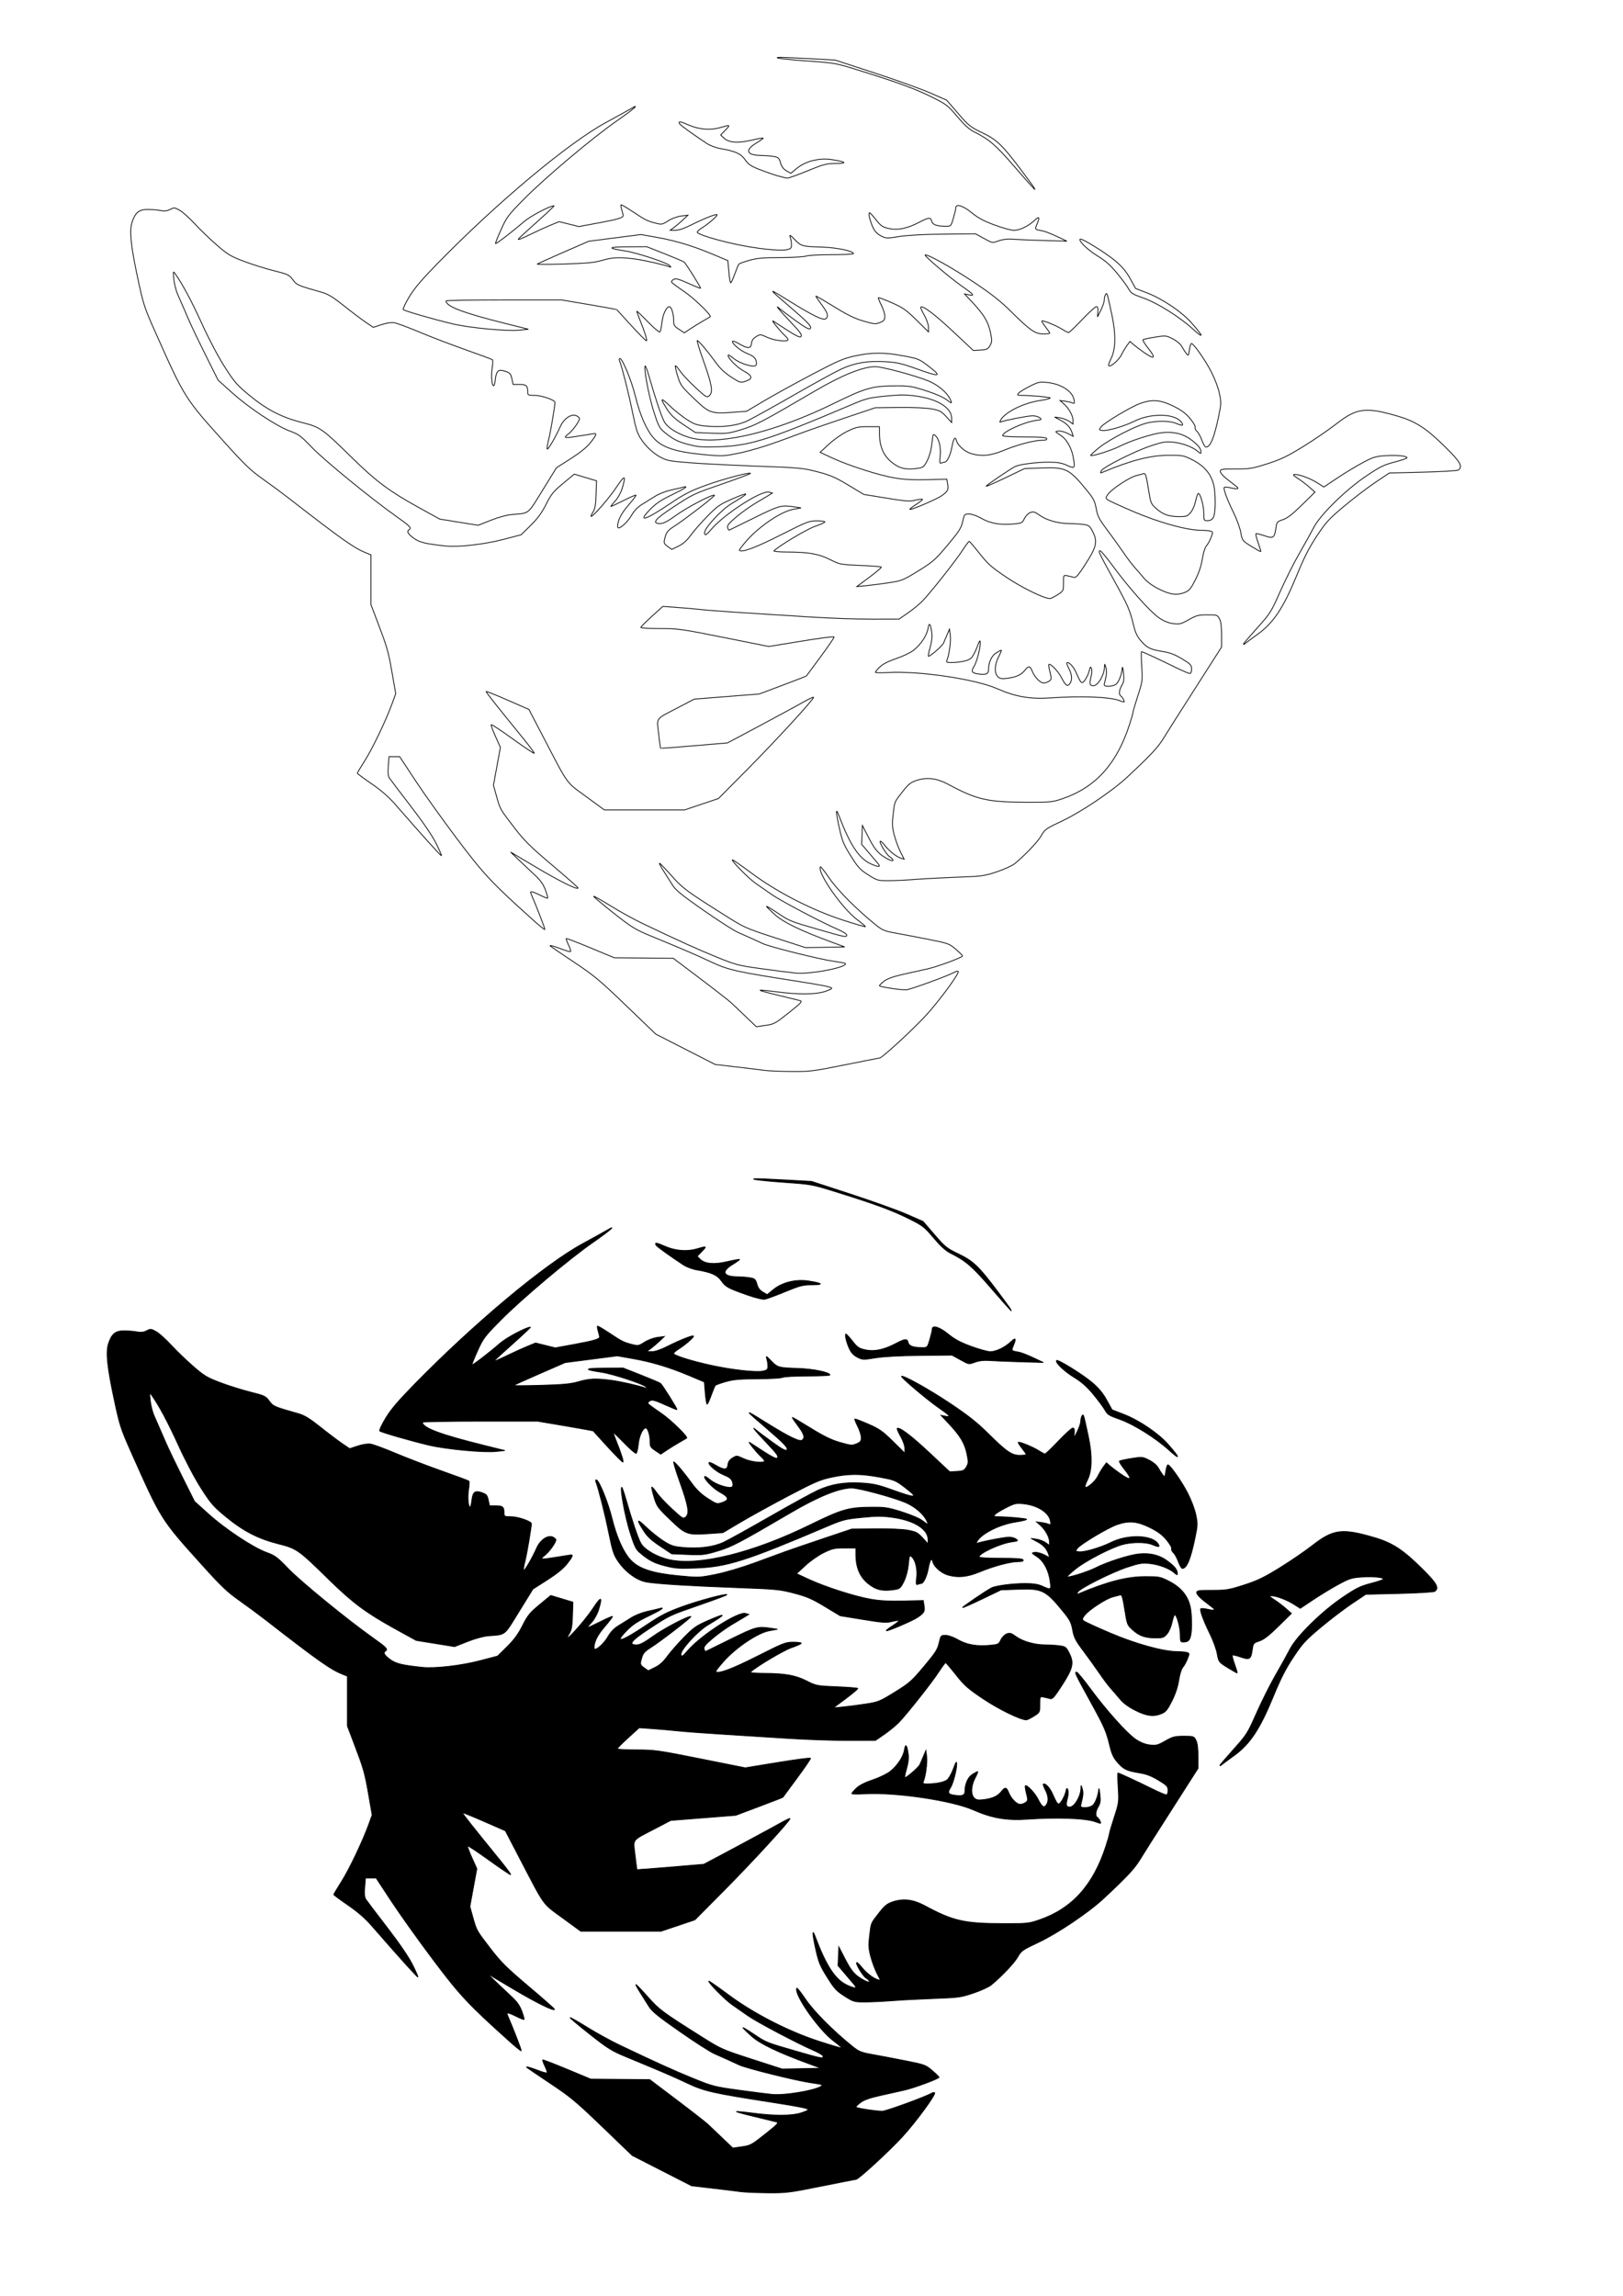 <?xml version="1.0" encoding="UTF-8" standalone="no"?>
<!-- Created with Inkscape (http://www.inkscape.org/) -->

<svg
   width="210mm"
   height="297mm"
   viewBox="0 0 210 297"
   version="1.1"
   id="svg6883"
   inkscape:version="1.1 (c68e22c387, 2021-05-23)"
   sodipodi:docname="Joda-Kopf.svg"
   xmlns:inkscape="http://www.inkscape.org/namespaces/inkscape"
   xmlns:sodipodi="http://sodipodi.sourceforge.net/DTD/sodipodi-0.dtd"
   xmlns="http://www.w3.org/2000/svg"
   xmlns:svg="http://www.w3.org/2000/svg">
  <sodipodi:namedview
     id="namedview6885"
     pagecolor="#ffffff"
     bordercolor="#666666"
     borderopacity="1.0"
     inkscape:pageshadow="2"
     inkscape:pageopacity="0.0"
     inkscape:pagecheckerboard="0"
     inkscape:document-units="mm"
     showgrid="false"
     inkscape:zoom="0.69397447"
     inkscape:cx="334.30625"
     inkscape:cy="561.25984"
     inkscape:window-width="1920"
     inkscape:window-height="1017"
     inkscape:window-x="-8"
     inkscape:window-y="-8"
     inkscape:window-maximized="1"
     inkscape:current-layer="layer1" />
  <defs
     id="defs6880" />
  <g
     inkscape:label="Ebene 1"
     inkscape:groupmode="layer"
     id="layer1">
    <path
       style="fill:none;stroke:#000000;stroke-width:0.1;stroke-miterlimit:4;stroke-dasharray:none;stroke-opacity:1"
       d="m 98.797,138.455 c -0.534,-0.074 -2.161,-0.273 -3.616,-0.442 l -2.646,-0.307 -3.841,-1.962 -3.841,-1.962 -3.832,-3.685 c -3.422,-3.291 -4.143,-3.892 -6.742,-5.623 -1.601,-1.066 -2.984,-2.005 -3.075,-2.088 -0.189,-0.173 0.495,0.019 1.702,0.479 0.457,0.174 0.874,0.275 0.925,0.224 0.051,-0.051 -0.07,-0.432 -0.271,-0.847 -0.2,-0.414 -0.331,-0.786 -0.292,-0.825 0.04,-0.04 1.454,0.503 3.143,1.206 l 3.071,1.279 3.816,0.033 3.816,0.033 3.504,2.646 c 1.927,1.455 3.742,2.871 4.033,3.146 0.291,0.275 1.132,1.076 1.869,1.78 l 1.34,1.28 1.175,-0.166 c 1.112,-0.157 1.273,-0.244 3.023,-1.635 1.623,-1.289 1.801,-1.482 1.455,-1.579 -0.217,-0.061 -1.487,-0.37 -2.823,-0.687 -1.336,-0.317 -2.397,-0.608 -2.358,-0.648 0.04,-0.04 1.01,0.051 2.157,0.202 2.758,0.362 4.991,0.353 6.186,-0.023 0.518,-0.163 0.942,-0.356 0.942,-0.428 0,-0.167 -1.148,-0.401 -4.626,-0.943 -7.767,-1.209 -8.779,-1.437 -11.006,-2.484 -1.981,-0.931 -3.128,-1.424 -7.905,-3.401 -1.892,-0.783 -2.371,-1.081 -4.728,-2.941 -1.442,-1.139 -2.589,-2.104 -2.548,-2.144 0.041,-0.041 1.038,0.524 2.217,1.255 1.178,0.731 3.074,1.773 4.212,2.315 4.865,2.315 6.986,3.275 9.476,4.29 2.532,1.032 2.78,1.097 5.909,1.528 1.796,0.248 3.754,0.495 4.35,0.55 1.966,0.181 6.871,-0.783 6.394,-1.257 -0.038,-0.038 -0.684,-0.154 -1.436,-0.258 -1.826,-0.254 -8.33,-1.872 -9.217,-2.293 -0.388,-0.184 -1.063,-0.494 -1.499,-0.689 -0.437,-0.194 -1.23,-0.548 -1.764,-0.785 -0.534,-0.237 -2.538,-1.526 -4.453,-2.863 -2.81,-1.961 -3.58,-2.588 -3.985,-3.245 -0.276,-0.448 -0.801,-1.28 -1.166,-1.849 -0.365,-0.569 -0.589,-1.006 -0.497,-0.97 0.091,0.036 0.795,0.773 1.562,1.638 1.448,1.631 1.857,1.933 7.129,5.253 2.287,1.44 2.537,1.55 6.295,2.766 l 3.914,1.266 2.524,-0.049 2.524,-0.049 -1.587,-0.584 c -4.008,-1.473 -6.288,-2.567 -7.391,-3.546 -0.592,-0.525 -1.103,-1.022 -1.136,-1.105 -0.033,-0.083 0.576,0.275 1.354,0.795 1.687,1.129 1.601,1.094 5.497,2.223 3.352,0.971 3.528,1.004 3.528,0.669 0,-0.124 -0.536,-0.456 -1.191,-0.737 -2.059,-0.885 -7.315,-3.657 -8.511,-4.488 -0.631,-0.438 -1.583,-1.102 -2.117,-1.475 -0.895,-0.625 -3.126,-2.894 -2.976,-3.026 0.036,-0.032 1.177,0.766 2.535,1.773 3.307,2.451 7.793,4.748 11.801,6.043 1.543,0.498 2.834,0.877 2.87,0.841 0.036,-0.036 -0.452,-0.454 -1.084,-0.929 -1.957,-1.472 -5.162,-6.081 -4.737,-6.814 0.041,-0.071 0.556,0.581 1.143,1.45 1.042,1.541 3.521,4.037 5.993,6.034 0.911,0.736 1.138,0.828 2.734,1.114 0.957,0.171 2.875,0.537 4.262,0.814 2.417,0.481 2.558,0.533 3.395,1.255 0.481,0.414 0.874,0.8 0.874,0.857 1.5e-4,0.187 -3.228,1.386 -4.498,1.67 -0.679,0.152 -2.091,0.468 -3.137,0.701 -1.323,0.295 -2.088,0.567 -2.514,0.891 -0.336,0.257 -0.612,0.524 -0.612,0.595 0,0.138 2.565,0.536 3.44,0.534 0.474,-0.001 5.511,-1.838 6.323,-2.305 0.179,-0.103 0.372,-0.141 0.429,-0.085 0.204,0.204 -2.38,3.733 -4.165,5.687 -1.654,1.812 -5.688,5.523 -6.003,5.523 -0.071,0 -2.098,0.397 -4.504,0.882 -4.138,0.834 -4.515,0.881 -6.959,0.86 -1.421,-0.012 -3.02,-0.082 -3.554,-0.157 z m -29.927,-19.535 c -5.233,-4.695 -6.306,-5.843 -9.786,-10.471 -1.851,-2.462 -4.266,-5.845 -5.367,-7.519 L 51.715,97.888 h -0.688 -0.688 l -0.099,1.191 c -0.069,0.836 -0.029,1.299 0.135,1.556 0.129,0.201 1.362,1.828 2.739,3.616 1.581,2.051 2.795,3.827 3.291,4.813 0.432,0.859 0.754,1.594 0.715,1.633 -0.063,0.063 -2.476,-2.616 -6.011,-6.673 -0.799,-0.917 -1.789,-1.776 -3.031,-2.629 -1.014,-0.697 -1.845,-1.311 -1.845,-1.364 0,-0.053 0.448,-0.805 0.996,-1.669 1.013,-1.598 2.74,-5.222 3.535,-7.415 l 0.438,-1.21 -0.465,-2.671 c -0.488,-2.808 -0.635,-3.319 -1.934,-6.728 l -0.806,-2.117 -3.53e-4,-3.223 -3.53e-4,-3.223 -0.485,-0.19 c -1.664,-0.653 -3.121,-1.677 -10.098,-7.096 -0.922,-0.716 -2.48,-1.867 -3.462,-2.558 -1.476,-1.038 -2.305,-1.831 -4.77,-4.566 -5.303,-5.883 -5.249,-5.797 -9.133,-14.51 -1.362,-3.055 -1.503,-3.488 -2.21,-6.791 -0.923,-4.31 -1.117,-6.201 -0.75,-7.319 0.41,-1.248 0.899,-1.648 2.015,-1.647 0.515,3.5e-4 1.261,0.062 1.658,0.137 0.528,0.1 0.865,0.062 1.26,-0.142 0.508,-0.263 0.58,-0.256 1.234,0.113 0.382,0.216 1.243,0.987 1.913,1.715 0.67,0.728 1.944,1.958 2.832,2.734 1.448,1.265 1.813,1.486 3.53,2.139 1.053,0.4 2.804,0.951 3.89,1.223 1.854,0.465 2.005,0.536 2.469,1.168 0.511,0.696 0.592,0.73 3.797,1.643 0.77,0.219 1.439,0.63 2.822,1.734 0.997,0.796 2.257,1.748 2.8,2.116 l 0.987,0.67 1.041,-0.345 c 0.624,-0.207 1.288,-0.309 1.658,-0.255 0.34,0.05 1.808,0.592 3.263,1.205 1.455,0.613 4.154,1.647 5.997,2.297 1.843,0.65 3.404,1.23 3.468,1.29 0.064,0.059 0.046,0.543 -0.04,1.074 -0.159,0.981 -0.051,2.297 0.187,2.297 0.072,0 0.172,-0.365 0.222,-0.812 0.13,-1.149 0.402,-1.375 1.286,-1.07 0.612,0.211 0.716,0.329 0.854,0.973 l 0.157,0.733 h 0.838 c 0.889,0 1.052,0.153 1.052,0.985 0,0.395 0.066,0.427 0.893,0.427 0.892,0 2.634,0.599 2.634,0.905 0,0.472 -0.581,3.92 -0.81,4.8 -0.147,0.567 -0.237,1.121 -0.201,1.23 0.071,0.213 1.108,-1.552 1.707,-2.906 0.454,-1.026 1.435,-1.69 2.07,-1.401 0.225,0.102 0.408,0.269 0.408,0.37 0,0.35 -0.861,1.546 -1.444,2.005 -0.712,0.561 -0.574,0.578 1.708,0.203 0.873,-0.143 1.647,-0.262 1.72,-0.264 0.273,-0.006 0.111,0.33 -0.573,1.189 -0.465,0.584 -1.333,1.286 -2.548,2.06 l -1.843,1.175 -1.786,2.896 c -1.978,3.209 -1.675,2.968 -3.967,3.15 -0.636,0.051 -1.721,0.346 -2.716,0.74 l -1.658,0.656 -2.487,-0.401 -2.487,-0.401 -2.734,-1.509 c -3.743,-2.067 -5.477,-3.353 -8.467,-6.282 -4.064,-3.981 -4.223,-4.094 -6.65,-4.711 -2.636,-0.67 -4.546,-1.664 -6.831,-3.555 -1.567,-1.296 -1.899,-1.681 -3.157,-3.653 -0.839,-1.317 -2.03,-3.578 -2.957,-5.613 -1.337,-2.936 -2.506,-5.114 -3.473,-6.469 -0.225,-0.315 -0.24,-0.236 -0.137,0.746 0.063,0.604 0.279,1.478 0.481,1.94 0.201,0.463 0.506,1.159 0.676,1.547 0.171,0.388 0.568,1.301 0.884,2.028 0.315,0.728 1.274,2.724 2.129,4.436 l 1.556,3.113 1.816,1.636 c 2.176,1.96 5.748,4.328 7.479,4.959 1.129,0.411 1.41,0.62 2.822,2.093 1.599,1.668 7.697,6.652 10.961,8.96 1.768,1.25 1.99,1.482 1.632,1.703 -0.336,0.207 -0.162,0.531 0.579,1.083 0.747,0.556 1.552,0.754 4.184,1.029 1.641,0.172 5.019,-0.217 7.471,-0.86 l 2.268,-0.594 1.23,-1.211 c 0.91,-0.896 1.43,-1.606 1.999,-2.73 0.675,-1.334 0.944,-1.664 2.209,-2.711 l 1.441,-1.192 1.436,0.432 1.436,0.432 -0.055,1.747 c -0.044,1.405 -0.128,1.864 -0.427,2.349 -1.061,1.717 1.764,-1.313 3.103,-3.328 1.051,-1.582 1.223,-1.537 0.711,0.187 -0.161,0.544 -0.542,1.244 -0.882,1.62 -0.329,0.364 -0.598,0.695 -0.598,0.736 0,0.041 0.716,-0.289 1.591,-0.732 0.875,-0.443 1.626,-0.771 1.668,-0.729 0.042,0.042 -0.396,0.624 -0.974,1.293 -0.966,1.117 -1.399,1.98 -1.402,2.79 -0.002,0.55 1.209,-0.434 1.793,-1.458 0.344,-0.603 0.793,-1.075 1.346,-1.414 0.456,-0.28 1.222,-0.757 1.702,-1.059 0.48,-0.302 1.393,-0.662 2.028,-0.8 0.635,-0.138 1.334,-0.302 1.552,-0.363 0.888,-0.251 0.295,0.16 -1.411,0.978 -1.363,0.653 -2.044,1.108 -2.768,1.845 -1.762,1.795 -0.711,1.481 2.681,-0.801 1.688,-1.136 2.534,-1.568 4.417,-2.256 2.186,-0.799 5.689,-1.739 5.856,-1.572 0.041,0.041 -1.489,0.618 -3.402,1.282 -4.113,1.428 -3.949,1.35 -6.696,3.153 -2.297,1.507 -2.726,2.064 -1.587,2.061 0.42,-0.001 0.974,-0.291 2.073,-1.083 1.432,-1.032 4.62,-2.701 4.942,-2.586 0.169,0.06 -4.015,3.284 -5.315,4.095 -0.613,0.383 -0.872,0.68 -1.018,1.167 -0.274,0.915 -0.259,0.985 0.31,1.39 l 0.506,0.36 0.861,-0.418 c 0.606,-0.294 1.083,-0.721 1.611,-1.444 0.413,-0.565 1.382,-1.67 2.155,-2.455 1.246,-1.268 1.597,-1.512 3.111,-2.172 2.442,-1.064 2.438,-0.893 -0.012,0.569 -1.369,0.817 -3.63,3.303 -3.49,3.838 0.086,0.33 0.192,0.263 0.95,-0.602 1.733,-1.975 6.431,-4.983 7.385,-4.727 l 0.441,0.118 -0.441,0.278 c -0.243,0.153 -0.997,0.602 -1.676,0.998 -0.679,0.396 -1.804,1.196 -2.499,1.778 -1.005,0.841 -1.245,1.133 -1.168,1.425 0.053,0.202 0.146,0.345 0.206,0.316 0.06,-0.028 1.522,-0.746 3.247,-1.595 3.269,-1.608 3.482,-1.665 5.241,-1.396 l 0.794,0.121 -1.099,0.207 c -1.469,0.277 -4.249,2.147 -5.844,3.932 -0.617,0.691 -1.081,1.297 -1.03,1.348 0.319,0.319 2.071,-0.331 5.339,-1.983 3.389,-1.713 3.691,-1.832 4.672,-1.832 0.577,0 1.049,0.062 1.049,0.139 0,0.076 -0.572,0.334 -1.271,0.573 -1.04,0.356 -4.577,2.464 -5.32,3.17 -0.084,0.08 0.67,0.149 1.676,0.152 2.817,0.011 4.126,0.24 5.593,0.979 1.26,0.635 1.33,0.648 3.925,0.755 1.453,0.06 2.672,0.157 2.709,0.216 0.037,0.059 -0.661,0.65 -1.55,1.313 l -1.617,1.205 1.235,-0.118 c 0.679,-0.065 2.008,-0.237 2.953,-0.383 1.635,-0.253 1.818,-0.327 3.769,-1.532 1.892,-1.169 2.184,-1.426 3.779,-3.328 1.489,-1.776 1.759,-2.197 1.948,-3.043 0.215,-0.961 0.233,-0.982 0.832,-0.982 0.365,0 1.009,0.227 1.597,0.564 1.142,0.654 2.425,0.881 4.107,0.73 1.115,-0.101 1.182,-0.133 1.454,-0.704 0.158,-0.331 0.496,-0.678 0.758,-0.778 0.405,-0.154 0.581,-0.103 1.217,0.354 0.886,0.637 2.42,1.069 3.793,1.069 0.548,0 1.369,0.051 1.825,0.114 0.775,0.106 0.856,0.169 1.262,0.969 0.636,1.255 0.476,1.951 -0.958,4.169 -0.981,1.518 -1.228,1.794 -1.524,1.703 -0.194,-0.059 -0.571,-0.15 -0.838,-0.2 -0.484,-0.092 -0.485,-0.09 -0.485,0.943 -3.5e-4,1.029 -0.004,1.037 -0.768,1.519 -0.422,0.267 -0.862,0.485 -0.976,0.485 -0.76,0 -3.587,-1.379 -5.598,-2.73 -1.974,-1.327 -2.432,-1.73 -3.505,-3.092 -0.679,-0.861 -1.285,-1.571 -1.346,-1.576 -0.061,-0.005 -0.458,0.526 -0.882,1.181 -0.86,1.33 -4.055,5.377 -5.144,6.516 -0.389,0.406 -1.234,1.103 -1.879,1.548 l -1.173,0.809 -3.519,0.008 c -1.936,0.004 -5.464,-0.117 -7.841,-0.27 -2.377,-0.152 -6.199,-0.394 -8.495,-0.537 -2.295,-0.143 -4.875,-0.336 -5.733,-0.429 -0.858,-0.093 -2.329,-0.222 -3.27,-0.288 l -1.711,-0.12 -1.42,1.289 c -0.781,0.709 -1.42,1.353 -1.42,1.431 0,0.079 1.116,0.143 2.48,0.143 2.35,0 2.785,0.061 8.282,1.16 l 5.802,1.16 4.198,-0.687 c 2.309,-0.378 4.222,-0.629 4.252,-0.558 0.03,0.071 -0.758,1.227 -1.751,2.57 -0.993,1.342 -1.82,2.462 -1.838,2.49 -0.018,0.027 -1.398,0.563 -3.066,1.19 l -3.033,1.141 -4.205,0.331 -4.205,0.331 -2.09,1.093 c -3.023,1.581 -2.768,1.239 -2.522,3.389 0.115,1.003 0.228,1.845 0.25,1.871 0.023,0.026 1.978,-0.117 4.345,-0.319 l 4.304,-0.366 1.94,-1.026 c 1.067,-0.564 2.297,-1.223 2.734,-1.462 0.437,-0.24 1.508,-0.817 2.381,-1.283 0.873,-0.466 2.134,-1.155 2.803,-1.531 0.668,-0.377 1.248,-0.652 1.288,-0.611 0.146,0.146 -4.837,5.58 -8.528,9.299 l -3.776,3.806 -2.187,0.736 -2.187,0.736 h -5.198 -5.198 l -2.353,-1.724 c -2.671,-1.957 -2.219,-1.327 -5.554,-7.728 l -1.846,-3.543 -2.734,-1.197 c -1.503,-0.658 -2.764,-1.167 -2.801,-1.13 -0.061,0.061 1.139,1.581 4.912,6.219 0.764,0.94 1.354,1.744 1.311,1.787 -0.043,0.043 -1.294,-0.797 -2.779,-1.866 -1.485,-1.069 -2.742,-1.903 -2.793,-1.852 -0.051,0.051 0.197,0.734 0.55,1.517 l 0.642,1.425 -0.45,2.451 -0.45,2.451 0.384,1.374 c 0.489,1.751 0.462,1.704 2.312,4.108 1.326,1.723 2.063,2.453 4.9,4.851 1.837,1.552 3.345,2.879 3.351,2.949 0.029,0.329 -2.331,-0.831 -5.369,-2.638 l -3.351,-1.994 1.15,1.106 c 0.633,0.608 1.56,1.483 2.06,1.944 0.651,0.599 1.016,1.121 1.281,1.831 0.204,0.546 0.337,1.028 0.295,1.07 -0.042,0.042 -0.479,-0.127 -0.97,-0.376 -0.984,-0.498 -1.346,-0.569 -1.2,-0.232 0.73,1.682 1.867,4.616 1.81,4.673 -0.041,0.041 -0.775,-0.555 -1.632,-1.324 z m 43.461,-5.75 c -1.05,-0.667 -1.323,-0.964 -2.251,-2.448 -0.935,-1.494 -1.107,-1.917 -1.496,-3.675 -0.429,-1.942 -0.464,-2.663 -0.079,-1.644 1.508,3.991 2.66,5.709 4.301,6.412 0.933,0.4 1.189,0.359 0.78,-0.125 -0.144,-0.17 -0.676,-0.797 -1.183,-1.392 l -0.922,-1.082 0.053,-1.211 0.053,-1.211 0.833,1.619 c 0.83,1.612 1.325,2.149 2.562,2.774 0.679,0.343 0.772,0.066 0.121,-0.36 -0.44,-0.288 -1.453,-2.005 -1.183,-2.005 0.074,10e-6 0.354,0.274 0.621,0.609 0.574,0.72 1.468,1.417 2.038,1.591 l 0.408,0.124 -0.479,-0.941 c -0.263,-0.518 -0.624,-1.497 -0.801,-2.176 -0.275,-1.056 -0.296,-1.45 -0.14,-2.721 0.206,-1.685 0.13,-1.507 1.264,-2.956 0.702,-0.896 1.013,-1.143 1.746,-1.387 1.358,-0.451 2.641,-0.293 4.13,0.509 3.7,1.991 5.068,2.301 10.221,2.314 3.025,0.007 3.243,-0.015 4.609,-0.485 4.23,-1.453 6.969,-4.494 8.607,-9.557 0.25,-0.773 0.455,-1.494 0.455,-1.601 0,-0.107 0.281,-1.062 0.624,-2.122 0.606,-1.873 0.621,-1.979 0.506,-3.823 -0.065,-1.043 -0.077,-1.896 -0.029,-1.896 0.133,0 2.473,1.081 4.341,2.005 0.908,0.449 1.761,0.817 1.896,0.817 0.16,0 0.244,-0.199 0.24,-0.573 -0.005,-0.518 -0.122,-0.644 -1.23,-1.317 -0.889,-0.54 -1.551,-0.797 -2.42,-0.938 -1.679,-0.273 -2.084,-0.464 -2.86,-1.345 -0.522,-0.593 -0.754,-1.073 -0.991,-2.049 -0.492,-2.026 -0.699,-2.503 -2.547,-5.86 -1.944,-3.531 -2.067,-3.792 -1.784,-3.792 0.108,0 0.883,0.933 1.723,2.073 2.088,2.835 4.801,5.866 5.92,6.618 0.633,0.425 1.217,0.658 1.833,0.732 0.812,0.098 1.015,0.046 2.001,-0.512 0.981,-0.554 1.236,-0.62 2.399,-0.62 1.263,0 1.309,0.015 1.571,0.52 0.182,0.351 0.269,1.027 0.269,2.081 v 1.56 l -2.757,4.313 c -3.389,5.302 -3.907,6.119 -4.831,7.611 -0.684,1.104 -1.692,2.173 -4.645,4.925 -1.939,1.807 -5.925,4.489 -8.409,5.659 -2.082,0.981 -2.236,1.089 -2.685,1.888 -0.437,0.778 -2.051,2.482 -3.432,3.625 -0.311,0.257 -1.343,0.729 -2.293,1.049 -1.626,0.547 -1.925,0.588 -5.079,0.704 -1.843,0.068 -4.304,0.197 -5.468,0.288 -1.164,0.09 -2.752,0.164 -3.528,0.164 -1.36,-3.5e-4 -1.454,-0.028 -2.606,-0.76 z m 32.504,-22.538 c -1.179,-0.473 -4.888,-0.62 -8.819,-0.351 -2.723,0.187 -4.599,-0.133 -7.014,-1.196 -2.816,-1.239 -10.103,-2.315 -14.108,-2.082 -0.897,0.052 -1.632,0.037 -1.632,-0.033 0,-0.07 0.261,-0.381 0.58,-0.69 0.387,-0.375 1.096,-0.737 2.125,-1.084 0.849,-0.287 1.86,-0.772 2.246,-1.078 0.95,-0.753 1.717,-1.911 1.861,-2.813 0.138,-0.861 0.32,-0.663 0.489,0.529 0.078,0.549 0.007,1.161 -0.231,1.988 -0.224,0.778 -0.271,1.153 -0.135,1.075 0.597,-0.34 1.757,-1.393 1.893,-1.72 0.085,-0.205 0.292,-0.691 0.459,-1.079 l 0.304,-0.706 0.102,0.794 c 0.096,0.752 -0.142,2.549 -0.427,3.219 -0.111,0.26 -0.035,0.309 0.48,0.309 1.114,0 2.18,-0.212 2.579,-0.512 0.216,-0.163 0.583,-0.809 0.816,-1.436 0.347,-0.934 0.424,-1.043 0.432,-0.603 0.012,0.7 -0.468,2.532 -0.794,3.029 -0.434,0.663 -0.319,0.876 0.534,0.993 1.012,0.139 1.327,0.01 1.327,-0.544 0,-0.922 0.4,-1.81 0.976,-2.166 0.311,-0.192 0.613,-0.349 0.672,-0.349 0.059,0 -0.09,0.369 -0.33,0.82 -0.543,1.022 -0.584,2.166 -0.094,2.61 0.28,0.254 0.513,0.287 1.279,0.183 1.118,-0.151 1.753,-0.451 2.225,-1.052 0.462,-0.587 0.651,-0.561 0.923,0.129 0.31,0.788 1.041,1.543 1.492,1.543 0.206,0 0.526,-0.111 0.711,-0.246 0.312,-0.228 0.319,-0.313 0.103,-1.157 -0.128,-0.501 -0.195,-0.949 -0.148,-0.996 0.185,-0.185 1.229,0.904 1.634,1.704 0.521,1.028 0.767,1.205 1.08,0.776 0.335,-0.458 0.296,-1.128 -0.112,-1.928 -0.193,-0.378 -0.318,-0.718 -0.28,-0.757 0.203,-0.203 0.818,0.407 1.154,1.146 0.549,1.206 0.628,1.343 0.816,1.405 0.216,0.072 0.797,-0.906 0.957,-1.611 0.106,-0.469 0.142,-0.496 0.265,-0.206 0.08,0.19 0.052,0.675 -0.066,1.115 -0.23,0.861 -0.162,1.107 0.309,1.107 0.594,0 1.41,-1.367 1.444,-2.42 0.016,-0.49 0.016,-0.49 0.179,0.074 0.146,0.504 0.111,0.854 -0.217,2.169 -0.093,0.372 1.16,0.319 1.587,-0.067 0.333,-0.301 0.709,-1.334 0.754,-2.07 0.014,-0.231 0.081,0.056 0.149,0.638 0.1,0.864 0.063,1.159 -0.202,1.608 -0.357,0.604 -0.423,1.221 -0.15,1.39 0.241,0.149 0.575,0.797 0.404,0.783 -0.076,-0.006 -0.337,-0.091 -0.579,-0.188 z m 16.051,-7.301 c 0,-0.058 0.797,-0.994 1.771,-2.08 1.711,-1.906 1.812,-2.066 2.979,-4.707 0.664,-1.504 1.78,-3.726 2.48,-4.939 0.7,-1.213 1.537,-2.721 1.86,-3.351 0.848,-1.655 4.116,-4.861 6.805,-6.676 1.769,-1.194 2.268,-1.44 3.66,-1.803 0.886,-0.231 1.612,-0.478 1.612,-0.548 0,-0.24 -1.273,-0.368 -2.748,-0.276 -1.33,0.083 -1.62,0.171 -3.022,0.923 -0.853,0.457 -2.324,1.348 -3.27,1.979 l -1.719,1.148 -0.839,-0.531 c -0.912,-0.578 -2.297,-1.096 -2.917,-1.091 -0.313,0.003 -0.233,0.105 0.403,0.517 0.437,0.283 1.111,0.796 1.499,1.14 l 0.706,0.626 -1.68,1.651 c -1.234,1.213 -1.89,1.721 -2.469,1.914 -0.755,0.252 -0.794,0.299 -0.908,1.096 -0.183,1.282 -0.334,1.38 -1.508,0.976 -0.544,-0.187 -1.03,-0.298 -1.081,-0.247 -0.051,0.051 0.082,0.579 0.296,1.174 0.214,0.595 0.366,1.104 0.338,1.131 -0.028,0.028 -0.577,-0.276 -1.22,-0.676 -1.166,-0.724 -1.17,-0.729 -1.369,-1.797 -0.11,-0.589 -0.512,-1.706 -0.894,-2.482 -0.898,-1.825 -1.415,-3.239 -1.228,-3.355 0.082,-0.05 0.488,-0.015 0.904,0.078 0.843,0.189 1.057,0.119 0.636,-0.209 -0.154,-0.12 -0.684,-0.533 -1.178,-0.916 -0.494,-0.384 -0.897,-0.84 -0.897,-1.014 0,-0.286 0.194,-0.317 2,-0.317 1.839,0 2.171,-0.055 4.125,-0.683 1.748,-0.562 2.57,-0.958 4.634,-2.233 1.38,-0.853 3.264,-2.141 4.187,-2.862 2.718,-2.124 3.838,-2.274 7.985,-1.064 2.375,0.693 3.731,1.571 6.218,4.031 1.914,1.892 2.252,2.487 1.676,2.943 -0.123,0.097 -2.158,0.221 -4.584,0.281 l -4.363,0.107 -1.812,1.216 c -0.997,0.669 -2.808,2.05 -4.026,3.071 -1.978,1.657 -2.356,2.069 -3.542,3.861 -1.003,1.516 -1.64,2.768 -2.609,5.128 -1.707,4.16 -2.999,6.106 -5.029,7.572 -0.781,0.564 -1.519,1.11 -1.64,1.214 -0.121,0.104 -0.22,0.141 -0.22,0.082 z m -10.947,-7.134 c -0.872,-0.446 -1.552,-0.947 -1.963,-1.446 -0.346,-0.42 -0.881,-1.042 -1.19,-1.382 -0.308,-0.34 -0.966,-1.213 -1.461,-1.94 -0.496,-0.728 -1.437,-2.037 -2.092,-2.91 -1.025,-1.366 -1.219,-1.745 -1.395,-2.72 -0.177,-0.979 -0.345,-1.304 -1.237,-2.396 -2.24,-2.741 -2.703,-2.974 -5.717,-2.868 l -2.308,0.081 -2.45,1.178 c -1.348,0.648 -2.482,1.146 -2.522,1.106 -0.07,-0.07 3.048,-2.191 3.737,-2.542 0.56,-0.285 2.758,-0.571 4.355,-0.567 1.077,0.003 1.669,0.096 2.234,0.353 1.104,0.501 1.145,0.478 1.008,-0.577 -0.19,-1.454 -0.829,-2.671 -1.707,-3.25 -0.75,-0.494 -0.752,-0.498 -0.27,-0.555 0.267,-0.031 0.804,0.11 1.194,0.313 l 0.709,0.369 -0.127,-0.401 c -0.234,-0.74 -0.654,-1.213 -1.47,-1.653 l -0.811,-0.438 0.706,0.105 c 0.388,0.058 0.924,0.261 1.191,0.453 l 0.485,0.349 -7e-4,-0.49 c -7.1e-4,-0.59 -0.554,-1.572 -1.202,-2.136 l -0.473,-0.411 0.617,0.075 c 0.34,0.042 0.769,0.141 0.954,0.22 0.305,0.131 0.326,0.087 0.22,-0.458 -0.204,-1.056 -1.658,-1.982 -3.413,-2.174 -1.013,-0.111 -1.179,-0.076 -2.303,0.49 -0.666,0.336 -1.316,0.736 -1.443,0.889 -0.204,0.246 -0.16,0.28 0.363,0.285 1.314,0.011 3.601,0.213 3.724,0.328 0.072,0.067 -0.563,0.228 -1.411,0.357 -2.086,0.318 -4.461,1.512 -4.997,2.513 -0.117,0.219 -0.124,0.322 -0.018,0.257 0.286,-0.177 3.546,-0.814 4.164,-0.814 0.31,0 0.717,0.111 0.903,0.248 0.312,0.228 0.268,0.257 -0.54,0.365 -1.476,0.197 -4.273,1.479 -4.242,1.945 0.007,0.11 1.072,0.176 2.817,0.176 2.087,0 2.825,0.057 2.881,0.22 0.052,0.153 -0.149,0.22 -0.66,0.22 -1.001,0 -3.13,0.566 -4.939,1.314 -1.63,0.674 -2.807,0.794 -4.125,0.42 -0.851,-0.241 -1.798,-1.06 -1.957,-1.693 -0.159,-0.633 -0.385,-0.301 -0.6,0.88 -0.178,0.979 -0.619,1.9 -0.909,1.9 -0.078,0 -0.269,0.049 -0.425,0.109 -0.246,0.094 -0.268,-0.015 -0.172,-0.838 0.129,-1.098 -0.134,-2.259 -0.608,-2.688 -0.319,-0.289 -0.334,-0.256 -0.455,0.964 -0.078,0.789 -0.296,1.612 -0.58,2.192 -0.397,0.81 -0.537,0.943 -1.09,1.034 -1.391,0.23 -2.217,0.124 -3.025,-0.389 -1.452,-0.922 -2.093,-2.18 -2.103,-4.132 l -0.004,-0.838 h -1.46 c -1.301,0 -1.594,0.065 -2.69,0.599 -0.693,0.337 -1.731,1.062 -2.376,1.659 l -1.147,1.06 1.588,0.736 c 2.127,0.987 5.966,2.218 8.026,2.574 1.196,0.207 2.407,0.271 4.229,0.226 l 2.554,-0.063 0.109,0.665 c 0.12,0.734 0.008,0.937 -0.839,1.516 -0.635,0.434 -3.938,1.845 -4.052,1.731 -0.041,-0.041 0.329,-0.333 0.821,-0.649 0.492,-0.316 0.856,-0.614 0.807,-0.663 -0.049,-0.049 -0.461,0.006 -0.916,0.12 -0.715,0.18 -1.228,0.143 -3.755,-0.271 l -2.927,-0.479 -1.989,-1.199 c -1.661,-1.001 -2.316,-1.285 -3.969,-1.718 -1.861,-0.488 -2.309,-0.531 -7.448,-0.72 -6.014,-0.221 -10.039,-0.468 -11.598,-0.713 -1.257,-0.197 -2.748,-1.274 -3.722,-2.687 -0.577,-0.837 -0.722,-1.286 -1.246,-3.85 -0.491,-2.404 -1.278,-5.5 -1.645,-6.474 -0.046,-0.121 -0.015,-0.22 0.068,-0.219 0.333,0.003 1.504,2.858 2.003,4.884 0.615,2.498 1.466,4.422 2.416,5.462 1.046,1.146 2.812,1.735 6.18,2.06 2.665,0.257 2.705,0.256 4.851,-0.175 1.283,-0.258 3.348,-0.87 5.074,-1.503 1.601,-0.587 3.347,-1.228 3.881,-1.424 0.534,-0.196 2.695,-0.936 4.803,-1.646 l 3.833,-1.29 3.046,-0.035 c 1.819,-0.021 3.523,0.053 4.23,0.183 1.049,0.193 1.265,0.306 1.896,0.991 l 0.712,0.773 v -0.542 c 0,-1.357 -1.794,-2.487 -4.565,-2.875 -1.367,-0.191 -2.062,-0.191 -3.993,10e-4 -2.194,0.218 -2.477,0.292 -4.607,1.198 -10.435,4.439 -12.861,5.207 -16.918,5.354 -2.158,0.078 -2.67,0.04 -3.969,-0.295 -1.444,-0.372 -2.101,-0.72 -3.293,-1.744 -0.469,-0.403 -0.686,-0.869 -1.252,-2.684 -0.618,-1.984 -1.267,-5.519 -1.053,-5.733 0.047,-0.047 0.262,0.531 0.478,1.285 0.858,2.992 1.63,5.285 2.005,5.956 0.477,0.853 2.116,1.793 3.734,2.14 3.819,0.82 10.776,-0.903 18.085,-4.48 4.258,-2.084 5.049,-2.31 8.139,-2.325 1.685,-0.008 2.081,0.056 3.881,0.63 1.225,0.391 2.261,0.842 2.665,1.161 0.723,0.57 0.789,0.541 0.411,-0.178 -0.43,-0.819 -1.558,-1.749 -2.694,-2.222 -1.698,-0.707 -6.009,-1.87 -6.93,-1.87 -1.609,0 -4.309,1.09 -7.867,3.176 -6.676,3.913 -7.653,4.426 -9.484,4.974 -1.669,0.5 -1.932,0.531 -3.865,0.452 l -2.075,-0.085 -1.502,-1 c -1.137,-0.757 -1.653,-1.235 -2.12,-1.966 -0.983,-1.537 -0.912,-1.659 0.295,-0.502 0.62,0.595 1.629,1.402 2.243,1.794 0.954,0.609 1.309,0.731 2.437,0.837 2.119,0.199 4.026,-0.036 5.352,-0.657 0.629,-0.295 3.336,-1.794 6.015,-3.332 2.679,-1.538 5.469,-3.068 6.2,-3.401 1.739,-0.792 3.452,-1.074 5.691,-0.935 1.479,0.092 2.121,0.238 3.969,0.902 3.078,1.107 3.387,1.063 1.701,-0.239 -1.312,-1.014 -1.392,-1.048 -3.331,-1.413 -2.495,-0.47 -4.069,-0.47 -6.259,-0.002 -1.521,0.326 -2.183,0.61 -5.605,2.41 -2.134,1.123 -4.912,2.653 -6.174,3.402 l -2.293,1.361 -1.721,0.121 c -2.888,0.202 -3.074,0.137 -5.075,-1.783 -1.638,-1.572 -1.749,-1.726 -2.108,-2.906 -0.208,-0.685 -0.342,-1.283 -0.297,-1.328 0.045,-0.045 0.326,0.273 0.625,0.707 0.298,0.434 1.195,1.389 1.993,2.124 1.392,1.281 1.464,1.323 1.786,1.032 0.499,-0.452 0.325,-1.454 -0.793,-4.572 -0.529,-1.474 -0.871,-2.625 -0.76,-2.558 0.319,0.195 1.354,1.428 2.303,2.743 0.621,0.86 1.214,1.431 2.061,1.98 1.147,0.744 1.213,0.764 1.85,0.555 1.01,-0.331 0.939,-0.713 -0.251,-1.352 -0.903,-0.485 -2.183,-1.821 -1.959,-2.044 0.04,-0.04 0.369,0.171 0.731,0.47 0.756,0.623 2.522,1.169 2.819,0.871 0.126,-0.126 0.131,-0.346 0.016,-0.673 -0.128,-0.364 -0.414,-0.583 -1.136,-0.871 -0.888,-0.354 -2.087,-1.376 -1.869,-1.594 0.051,-0.051 0.448,0.115 0.882,0.37 1.075,0.63 1.482,0.61 1.553,-0.075 0.038,-0.373 0.219,-0.641 0.591,-0.875 0.534,-0.336 0.538,-0.336 1.473,0.097 0.919,0.426 2.666,0.613 2.666,0.285 0,-0.082 -0.168,-0.3 -0.372,-0.485 -0.574,-0.518 -1.866,-2.104 -1.568,-1.925 0.146,0.087 0.972,0.623 1.837,1.189 0.981,0.642 1.635,0.967 1.738,0.864 0.232,-0.232 0.042,-0.51 -1.37,-1.996 -0.679,-0.715 -1.351,-1.456 -1.494,-1.648 -0.241,-0.324 -0.229,-0.323 0.176,0.018 0.24,0.202 1.178,0.904 2.085,1.561 1.193,0.864 1.703,1.141 1.842,1.002 0.244,-0.244 -0.252,-0.775 -2.609,-2.801 -3.016,-2.591 -3.018,-2.583 0.176,-0.6 2.786,1.729 4.137,2.374 4.443,2.121 0.391,-0.325 0.264,-0.75 -0.549,-1.837 -0.429,-0.574 -0.758,-1.066 -0.73,-1.094 0.028,-0.028 1.085,0.589 2.349,1.371 1.724,1.066 2.677,1.531 3.814,1.861 1.4,0.406 1.563,0.42 2.136,0.18 0.519,-0.217 0.62,-0.348 0.62,-0.803 0,-0.299 -0.204,-0.946 -0.453,-1.438 -0.249,-0.491 -0.42,-0.926 -0.38,-0.966 0.04,-0.04 0.819,0.254 1.732,0.654 1.453,0.637 1.851,0.916 3.202,2.247 l 1.543,1.521 v -0.599 c 0,-0.343 -0.231,-1.009 -0.541,-1.558 -0.297,-0.527 -0.504,-0.995 -0.458,-1.041 0.249,-0.249 1.818,0.931 4.16,3.127 l 2.643,2.478 0.925,-0.054 c 0.817,-0.047 0.961,-0.116 1.232,-0.583 0.281,-0.485 0.285,-0.63 0.053,-1.732 -0.285,-1.352 -0.858,-2.298 -2.361,-3.895 l -0.979,-1.041 0.582,0.112 c 0.791,0.152 0.629,-0.037 -1.022,-1.194 -1.466,-1.027 -4.78,-3.841 -4.664,-3.96 0.192,-0.196 3.533,1.664 6.245,3.477 2.327,1.555 3.515,2.489 4.851,3.814 2.47,2.449 3.147,2.92 4.194,2.92 0.461,0 0.838,-0.048 0.838,-0.107 0,-0.059 -0.248,-0.42 -0.55,-0.802 -0.303,-0.382 -0.516,-0.729 -0.475,-0.771 0.121,-0.121 1.854,0.584 2.615,1.064 0.383,0.242 0.763,0.439 0.845,0.439 0.082,0 0.867,-0.754 1.744,-1.676 0.878,-0.922 1.709,-1.676 1.848,-1.676 0.183,0 0.238,0.181 0.2,0.661 l -0.052,0.661 0.438,-0.882 c 0.241,-0.485 0.44,-1.08 0.443,-1.323 0.003,-0.243 0.074,-0.551 0.159,-0.685 0.191,-0.301 0.193,-0.293 0.818,2.619 0.544,2.535 0.503,4.477 -0.122,5.7 -0.191,0.375 -0.322,0.759 -0.29,0.855 0.11,0.33 1.288,-0.647 1.639,-1.36 0.194,-0.394 0.525,-0.949 0.735,-1.233 l 0.383,-0.517 0.411,0.365 c 0.226,0.201 0.828,0.657 1.337,1.014 1.489,1.043 1.679,0.846 0.551,-0.571 -0.4,-0.502 -0.677,-0.963 -0.616,-1.024 0.061,-0.061 0.754,-0.213 1.54,-0.338 1.398,-0.222 1.449,-0.218 2.306,0.217 0.518,0.262 0.997,0.665 1.171,0.983 0.162,0.296 0.422,0.703 0.578,0.904 0.275,0.355 0.288,0.34 0.408,-0.46 0.068,-0.454 0.186,-0.826 0.261,-0.826 0.281,0 1.774,2.125 2.555,3.638 0.468,0.906 0.917,2.092 1.067,2.815 0.239,1.153 0.232,1.377 -0.084,2.91 -0.585,2.832 -1.082,4.043 -1.661,4.043 -0.111,0 -0.342,-0.389 -0.514,-0.865 -0.171,-0.476 -0.459,-0.999 -0.64,-1.163 -0.181,-0.164 -0.288,-0.406 -0.237,-0.539 0.051,-0.132 -0.252,-0.649 -0.673,-1.148 -0.566,-0.671 -1.131,-1.086 -2.167,-1.595 -1.638,-0.803 -2.701,-0.891 -4.239,-0.351 -1.205,0.424 -4.756,2.551 -5.121,3.068 -0.262,0.372 -0.252,0.39 0.251,0.442 0.659,0.069 2.797,-0.56 4.072,-1.197 2.219,-1.109 5.397,-1.006 6.149,0.198 0.252,0.404 0.058,0.419 -0.796,0.062 -0.832,-0.348 -2.667,-0.337 -3.914,0.023 -1.514,0.437 -4.697,2.097 -5.958,3.108 -0.618,0.496 -1.124,0.957 -1.124,1.024 0,0.207 2.673,-0.625 3.704,-1.153 1.436,-0.736 4.313,-1.66 5.565,-1.788 1.539,-0.158 2.786,0.174 3.871,1.031 0.858,0.677 1.109,1.016 1.134,1.534 0.009,0.181 -0.098,0.15 -0.384,-0.111 -0.626,-0.571 -2.003,-1.093 -3.211,-1.217 -0.961,-0.098 -1.342,-0.037 -2.852,0.459 -2.063,0.679 -6.189,2.75 -6.45,3.238 -0.158,0.296 -0.138,0.324 0.146,0.204 3.726,-1.569 6.229,-2.208 8.646,-2.208 1.74,0 1.895,0.031 3.02,0.605 1.678,0.855 2.602,2.081 2.824,3.748 0.088,0.662 0.126,1.759 0.083,2.438 -0.083,1.322 -0.305,1.676 -1.049,1.676 -0.374,0 -0.407,-0.076 -0.407,-0.939 0,-0.962 -0.446,-2.589 -0.71,-2.589 -0.081,0 -0.238,0.437 -0.349,0.972 -0.112,0.541 -0.398,1.206 -0.646,1.499 -0.397,0.472 -0.55,0.527 -1.442,0.526 -1.384,-0.001 -2.111,-0.25 -2.977,-1.016 -0.736,-0.652 -0.746,-0.679 -1.058,-2.64 -0.252,-1.586 -0.368,-1.967 -0.58,-1.907 -0.146,0.042 -0.591,0.16 -0.991,0.263 -0.866,0.223 -3.058,1.658 -3.606,2.361 -0.329,0.422 -0.352,0.534 -0.145,0.722 0.134,0.123 1.678,0.834 3.43,1.58 3.322,1.415 6.874,2.399 8.682,2.404 0.458,10e-4 1.007,0.049 1.22,0.106 0.38,0.102 0.383,0.119 0.105,0.835 -0.155,0.402 -0.426,0.891 -0.601,1.087 -0.187,0.209 -0.402,0.899 -0.523,1.676 -0.136,0.874 -0.437,1.781 -0.891,2.685 -0.568,1.13 -0.796,1.411 -1.324,1.632 -1.047,0.437 -1.948,0.324 -3.428,-0.433 z M 81.669,42.105 c -1.002,-1.091 -1.838,-2.011 -1.857,-2.043 -0.019,-0.032 -1.64,-0.33 -3.602,-0.661 l -3.567,-0.603 h -7.472 c -4.109,0 -7.469,0.059 -7.466,0.132 0.032,0.73 2.275,1.572 7.945,2.983 l 2.721,0.677 -1.147,0.12 c -1.592,0.167 -6.444,-0.289 -8.66,-0.813 -2.41,-0.57 -6.207,-1.668 -6.384,-1.845 -0.077,-0.077 0.266,-0.814 0.763,-1.639 0.67,-1.113 1.615,-2.227 3.667,-4.326 7.768,-7.943 16.919,-15.595 21.844,-18.266 1.342,-0.728 2.753,-1.508 3.135,-1.734 1.375,-0.814 0.386,0.047 -1.79,1.558 -3.091,2.146 -9.224,7.309 -11.922,10.035 -2.135,2.158 -2.301,2.377 -3.043,4.024 -0.432,0.958 -0.756,1.771 -0.721,1.806 0.08,0.08 2.35,-1.665 3.65,-2.807 0.822,-0.722 3.379,-2.077 3.919,-2.077 0.077,0 -0.934,0.956 -2.247,2.124 -1.313,1.168 -2.387,2.158 -2.387,2.199 0,0.107 0.435,-0.072 1.94,-0.801 0.728,-0.352 1.781,-0.828 2.341,-1.057 l 1.019,-0.417 1.274,0.317 1.275,0.317 2.541,-0.468 c 2.446,-0.45 3.191,-0.671 3.191,-0.943 0,-0.07 -0.078,-0.399 -0.173,-0.732 -0.095,-0.332 -0.142,-0.636 -0.104,-0.674 0.038,-0.038 0.68,0.335 1.427,0.83 1.753,1.161 1.927,1.25 2.982,1.528 0.858,0.226 0.907,0.219 1.684,-0.276 0.459,-0.292 1.176,-0.558 1.682,-0.624 l 0.882,-0.115 -0.617,0.587 c -0.34,0.323 -0.855,0.762 -1.147,0.977 l -0.529,0.39 0.665,0.006 c 0.433,0.004 1.154,-0.24 2.062,-0.697 1.615,-0.812 3.21,-1.444 3.334,-1.321 0.116,0.116 -1.087,1.171 -1.927,1.689 -0.376,0.232 -0.662,0.496 -0.635,0.586 0.078,0.258 2.291,0.952 4.791,1.503 2.731,0.601 5.926,0.955 6.791,0.753 0.536,-0.125 0.616,-0.213 0.609,-0.664 -0.005,-0.286 -0.075,-0.718 -0.157,-0.961 -0.125,-0.37 -0.031,-0.32 0.577,0.304 0.852,0.875 0.918,0.893 3.557,0.981 1.922,0.064 4.057,0.511 4.057,0.85 0,0.072 -1.305,0.132 -2.901,0.133 -1.596,0.001 -3.049,0.081 -3.23,0.178 -0.181,0.097 -1.637,0.182 -3.235,0.189 -2.334,0.01 -3.144,0.081 -4.122,0.361 -0.669,0.191 -1.273,0.409 -1.341,0.483 -0.069,0.075 -0.304,0.634 -0.523,1.243 -0.219,0.609 -0.456,1.144 -0.528,1.188 -0.072,0.044 -0.186,-0.585 -0.253,-1.397 l -0.123,-1.478 -1.882,-0.793 c -2.602,-1.097 -4.868,-1.785 -7.302,-2.216 l -2.069,-0.367 -3.379,0.435 -3.379,0.435 -3.283,1.431 c -1.806,0.787 -3.323,1.472 -3.372,1.522 -0.049,0.05 1.539,0.044 3.528,-0.013 2.895,-0.084 3.862,-0.176 4.85,-0.465 1.387,-0.405 2.264,-0.442 4.265,-0.179 1.18,0.155 3.507,0.681 4.45,1.007 0.25,0.086 0.252,0.068 0.017,-0.168 -0.388,-0.389 -4.294,-1.67 -5.758,-1.887 -2.373,-0.353 -2.26,-0.52 0.359,-0.532 l 2.451,-0.011 2.312,0.912 c 1.271,0.502 2.407,0.985 2.524,1.073 0.234,0.177 2.207,3.329 2.129,3.401 -0.027,0.025 -0.742,-0.268 -1.589,-0.65 -1.26,-0.569 -1.606,-0.66 -1.901,-0.502 -0.199,0.106 -0.313,0.27 -0.255,0.365 0.058,0.095 0.795,0.638 1.637,1.208 1.287,0.872 3.568,3.087 3.358,3.261 -0.035,0.029 -0.46,0.277 -0.945,0.552 -0.485,0.275 -1.224,0.73 -1.643,1.012 l -0.761,0.513 -0.694,-0.46 c -0.635,-0.42 -0.694,-0.527 -0.694,-1.243 0,-0.784 -0.291,-1.681 -0.545,-1.681 -0.385,0 -0.849,0.983 -0.962,2.038 -0.067,0.628 -0.194,1.186 -0.281,1.24 -0.087,0.054 -0.792,-0.554 -1.567,-1.351 -0.775,-0.797 -1.408,-1.401 -1.408,-1.341 0,0.059 0.168,0.527 0.373,1.04 0.687,1.72 1.021,2.785 0.872,2.785 -0.081,0 -0.967,-0.893 -1.969,-1.984 z m 72.614,0.407 c -1.714,-1.552 -4.565,-3.335 -6.312,-3.947 -1.405,-0.492 -1.642,-0.637 -1.927,-1.173 -0.178,-0.337 -0.851,-1.249 -1.493,-2.028 -0.879,-1.065 -1.514,-1.628 -2.56,-2.268 -1.259,-0.77 -2.458,-1.93 -2.231,-2.158 0.172,-0.172 3.39,1.822 4.586,2.842 0.869,0.741 1.402,1.382 1.9,2.284 l 0.692,1.254 1.544,0.601 c 1.98,0.77 4.426,2.426 5.684,3.848 1.612,1.822 1.663,2.146 0.117,0.746 z m -27.018,-11.693 -1.039,-0.57 -4.109,0.041 c -2.631,0.026 -4.708,0.138 -5.775,0.31 -1.602,0.258 -1.693,0.254 -2.355,-0.083 -0.48,-0.245 -0.796,-0.581 -1.041,-1.107 -0.386,-0.829 -0.632,-1.91 -0.43,-1.889 0.07,0.007 0.449,0.423 0.842,0.924 0.619,0.79 0.836,0.938 1.638,1.116 1.15,0.255 2.401,10e-4 3.925,-0.798 1.258,-0.659 1.501,-0.679 1.639,-0.131 0.113,0.449 0.666,0.64 1.851,0.64 0.629,-1.7e-4 0.645,-0.018 0.948,-1.051 0.17,-0.578 0.309,-1.173 0.309,-1.323 0,-0.581 0.945,-0.294 2.074,0.63 0.833,0.682 1.557,1.07 2.966,1.587 1.025,0.377 2.139,0.685 2.476,0.685 0.748,0 1.901,-0.556 2.671,-1.288 0.625,-0.594 0.715,-0.45 0.314,0.508 -0.281,0.672 -0.28,0.673 0.704,0.841 0.293,0.05 1.127,0.372 1.852,0.714 l 1.319,0.623 -2.999,-0.086 c -1.649,-0.047 -3.45,-0.122 -4.002,-0.166 -0.63,-0.05 -1.278,0.017 -1.742,0.181 -0.949,0.335 -0.83,0.353 -2.037,-0.309 z m 4.032,-9.221 c -2.507,-2.891 -3.241,-3.524 -5.301,-4.567 -0.592,-0.3 -1.255,-0.906 -2.135,-1.951 -1.177,-1.398 -1.416,-1.586 -3.07,-2.416 -2.349,-1.179 -4.499,-1.967 -10.175,-3.728 -2.361,-0.733 -2.795,-0.81 -5.644,-1.006 -3.151,-0.217 -5.173,-0.464 -4.151,-0.507 0.288,-0.012 2.034,0.061 3.881,0.163 l 3.357,0.185 5.115,1.672 c 2.813,0.919 6.06,2.086 7.215,2.593 l 2.1,0.921 1.472,1.709 c 1.371,1.591 1.585,1.763 3.104,2.491 1.928,0.925 2.642,1.611 5.139,4.943 1.532,2.044 1.794,2.426 1.652,2.404 -0.024,-0.004 -1.175,-1.311 -2.557,-2.905 z m -31.442,0.905 c -2.597,-0.909 -2.911,-1.077 -3.458,-1.855 -0.547,-0.778 -1.29,-1.108 -3.236,-1.437 -0.529,-0.089 -1.296,-0.383 -1.704,-0.651 -1.636,-1.076 -3.402,-2.346 -3.513,-2.526 -0.235,-0.38 0.069,-0.35 1.086,0.107 1.349,0.607 2.872,0.74 4.163,0.364 1.331,-0.387 1.351,-0.376 0.663,0.333 l -0.601,0.62 0.369,0.369 c 0.621,0.621 1.795,0.728 3.531,0.324 0.834,-0.194 1.546,-0.323 1.584,-0.285 0.037,0.037 -0.371,0.334 -0.907,0.659 -1.497,0.907 -1.229,1.565 0.645,1.585 0.516,0.006 1.248,0.065 1.627,0.133 0.617,0.11 0.71,0.196 0.885,0.82 0.136,0.485 0.368,0.798 0.762,1.028 l 0.567,0.331 0.79,-0.648 c 1.158,-0.949 2.93,-1.378 4.596,-1.114 1.812,0.288 1.982,0.486 0.423,0.492 -1.203,0.005 -1.564,0.098 -3.528,0.907 -1.203,0.496 -2.386,0.93 -2.628,0.966 -0.243,0.035 -1.195,-0.2 -2.117,-0.522 z"
       id="path6975-3"
       sodipodi:nodetypes="sscccsssssssscccssscssssccsssssscssssssssssssssssscccssssssssssssssssssssssssscscsssssscsscccsssssssssscsscccssscssscssssssssssscsssssssssscssssssssssscsscssscccsssssssssssscsssssssscssscccssssssssscssssssssscsscscssscsssssssscssssssscsssssssssscssccssssssssssssssssscssscsssccsssscsssccssssscccsssscsssssscccccsscscssssscccssssscssssssscccsssssscccsssssscssssssccssscssscssssssssscssscssssssssscccsssssssssccssscsssssssssssssssssssssssssssscssssssssscsscsssssssssscscsscsssssscsssscssssssssssscsssssscccssssssscsssccsssscsscssccscssssssscsssssscsssssssscsscsssccssscssscssssscscssssssscssssssscssscsscsscssssssscssscsssscsssssssssssscsscssssssssssssssssssssssssssssssssssssscsssssssscsssscsscscsssscssssssssscsccssssscsssssssscssssssssssssssssssssssccssscssscssssscsssssssccsssssccssscssscssssssssssssssssscccsssssssscssccssssssssssscssssssscsscccssssssssscsssssssssscssssssssssssssssssscsssccssssssssscssssssssscsssscsssssssscsscssscssssssssscsssssssscssssss" />
    <path
       style="fill:#000000;fill-opacity:1;stroke:#000000;stroke-width:0.1;stroke-miterlimit:4;stroke-dasharray:none;stroke-opacity:1"
       d="m 95.748,283.517 c -0.534,-0.074 -2.161,-0.273 -3.616,-0.442 l -2.646,-0.307 -3.841,-1.962 -3.841,-1.962 -3.832,-3.685 c -3.422,-3.291 -4.143,-3.892 -6.742,-5.623 -1.601,-1.066 -2.984,-2.005 -3.075,-2.088 -0.189,-0.173 0.495,0.019 1.702,0.479 0.457,0.174 0.874,0.275 0.925,0.224 0.051,-0.051 -0.07,-0.432 -0.271,-0.847 -0.2,-0.414 -0.331,-0.786 -0.292,-0.825 0.04,-0.04 1.454,0.503 3.143,1.206 l 3.071,1.279 3.816,0.033 3.816,0.033 3.504,2.646 c 1.927,1.455 3.742,2.871 4.033,3.146 0.291,0.275 1.132,1.076 1.869,1.78 l 1.34,1.28 1.175,-0.166 c 1.112,-0.157 1.273,-0.244 3.023,-1.635 1.623,-1.289 1.801,-1.482 1.455,-1.579 -0.217,-0.061 -1.487,-0.37 -2.823,-0.687 -1.336,-0.317 -2.397,-0.608 -2.358,-0.648 0.04,-0.04 1.01,0.051 2.157,0.202 2.758,0.362 4.991,0.353 6.186,-0.023 0.518,-0.163 0.942,-0.356 0.942,-0.428 0,-0.167 -1.148,-0.401 -4.626,-0.943 -7.767,-1.209 -8.779,-1.437 -11.006,-2.484 -1.981,-0.931 -3.128,-1.424 -7.905,-3.401 -1.892,-0.783 -2.371,-1.081 -4.728,-2.941 -1.442,-1.139 -2.589,-2.104 -2.548,-2.144 0.041,-0.041 1.038,0.524 2.217,1.255 1.178,0.731 3.074,1.773 4.212,2.315 4.865,2.315 6.986,3.275 9.476,4.29 2.532,1.032 2.78,1.097 5.909,1.528 1.796,0.248 3.754,0.495 4.35,0.55 1.966,0.181 6.871,-0.783 6.394,-1.257 -0.038,-0.038 -0.684,-0.154 -1.436,-0.258 -1.826,-0.254 -8.33,-1.872 -9.217,-2.293 -0.388,-0.184 -1.063,-0.494 -1.499,-0.689 -0.437,-0.194 -1.23,-0.548 -1.764,-0.785 -0.534,-0.237 -2.538,-1.526 -4.453,-2.863 -2.81,-1.961 -3.58,-2.588 -3.985,-3.245 -0.276,-0.448 -0.801,-1.28 -1.166,-1.849 -0.365,-0.569 -0.589,-1.006 -0.497,-0.97 0.091,0.036 0.795,0.773 1.562,1.638 1.448,1.631 1.857,1.933 7.129,5.253 2.287,1.44 2.537,1.55 6.295,2.766 l 3.914,1.266 2.524,-0.049 2.524,-0.049 -1.587,-0.584 c -4.008,-1.473 -6.288,-2.567 -7.391,-3.546 -0.592,-0.525 -1.103,-1.022 -1.136,-1.105 -0.033,-0.083 0.576,0.275 1.354,0.795 1.687,1.129 1.601,1.094 5.497,2.223 3.352,0.971 3.528,1.004 3.528,0.669 0,-0.124 -0.536,-0.456 -1.191,-0.737 -2.059,-0.885 -7.315,-3.657 -8.511,-4.488 -0.631,-0.438 -1.583,-1.102 -2.117,-1.475 -0.895,-0.625 -3.126,-2.894 -2.976,-3.026 0.036,-0.032 1.177,0.766 2.535,1.773 3.307,2.451 7.793,4.748 11.801,6.043 1.543,0.498 2.834,0.877 2.87,0.841 0.036,-0.036 -0.452,-0.454 -1.084,-0.929 -1.957,-1.472 -5.162,-6.081 -4.737,-6.814 0.041,-0.071 0.556,0.581 1.143,1.45 1.042,1.541 3.521,4.037 5.993,6.034 0.911,0.736 1.138,0.828 2.734,1.114 0.957,0.171 2.875,0.537 4.262,0.814 2.417,0.481 2.558,0.533 3.395,1.255 0.481,0.414 0.874,0.8 0.874,0.857 1.5e-4,0.187 -3.228,1.386 -4.498,1.67 -0.679,0.152 -2.091,0.468 -3.137,0.701 -1.323,0.295 -2.088,0.567 -2.514,0.891 -0.336,0.257 -0.612,0.524 -0.612,0.595 0,0.138 2.565,0.536 3.44,0.534 0.474,-10e-4 5.511,-1.838 6.323,-2.305 0.179,-0.103 0.372,-0.141 0.429,-0.085 0.204,0.204 -2.38,3.733 -4.165,5.687 -1.654,1.812 -5.688,5.523 -6.003,5.523 -0.071,0 -2.098,0.397 -4.504,0.882 -4.138,0.834 -4.515,0.881 -6.959,0.86 -1.421,-0.012 -3.02,-0.082 -3.554,-0.157 z M 65.82,263.982 c -5.233,-4.695 -6.306,-5.843 -9.786,-10.471 -1.851,-2.462 -4.266,-5.845 -5.367,-7.519 l -2.002,-3.043 H 47.977 47.289 l -0.099,1.191 c -0.069,0.836 -0.029,1.299 0.135,1.556 0.129,0.201 1.362,1.828 2.739,3.616 1.581,2.051 2.795,3.827 3.291,4.813 0.432,0.859 0.754,1.594 0.715,1.633 -0.063,0.063 -2.476,-2.616 -6.011,-6.673 -0.799,-0.917 -1.789,-1.776 -3.031,-2.629 -1.014,-0.697 -1.845,-1.311 -1.845,-1.364 0,-0.053 0.448,-0.805 0.996,-1.669 1.013,-1.598 2.74,-5.222 3.535,-7.415 l 0.438,-1.21 -0.465,-2.671 c -0.488,-2.808 -0.635,-3.319 -1.934,-6.728 l -0.806,-2.117 -3.53e-4,-3.223 -3.53e-4,-3.223 -0.485,-0.19 c -1.664,-0.653 -3.121,-1.677 -10.098,-7.096 -0.922,-0.716 -2.48,-1.867 -3.462,-2.558 -1.476,-1.038 -2.305,-1.831 -4.77,-4.566 -5.303,-5.883 -5.249,-5.797 -9.133,-14.51 -1.362,-3.055 -1.503,-3.488 -2.21,-6.791 -0.923,-4.31 -1.117,-6.201 -0.75,-7.319 0.41,-1.248 0.899,-1.648 2.015,-1.647 0.515,3.5e-4 1.261,0.062 1.658,0.137 0.528,0.1 0.865,0.062 1.26,-0.142 0.508,-0.263 0.58,-0.256 1.234,0.113 0.382,0.216 1.243,0.987 1.913,1.715 0.67,0.728 1.944,1.958 2.832,2.734 1.448,1.265 1.813,1.486 3.53,2.139 1.053,0.4 2.804,0.951 3.89,1.223 1.854,0.465 2.005,0.536 2.469,1.168 0.511,0.696 0.592,0.73 3.797,1.643 0.77,0.219 1.439,0.63 2.822,1.734 0.997,0.796 2.257,1.748 2.8,2.116 l 0.987,0.67 1.041,-0.345 c 0.624,-0.207 1.288,-0.309 1.658,-0.255 0.34,0.05 1.808,0.592 3.263,1.205 1.455,0.613 4.154,1.647 5.997,2.297 1.843,0.65 3.404,1.23 3.468,1.29 0.064,0.059 0.046,0.543 -0.04,1.074 -0.159,0.981 -0.051,2.297 0.187,2.297 0.072,0 0.172,-0.365 0.222,-0.812 0.13,-1.149 0.402,-1.375 1.286,-1.07 0.612,0.211 0.716,0.329 0.854,0.973 l 0.157,0.733 h 0.838 c 0.889,0 1.052,0.153 1.052,0.985 0,0.395 0.066,0.427 0.893,0.427 0.892,0 2.634,0.599 2.634,0.905 0,0.472 -0.581,3.92 -0.81,4.8 -0.147,0.567 -0.237,1.121 -0.201,1.23 0.071,0.213 1.108,-1.552 1.707,-2.906 0.454,-1.026 1.435,-1.69 2.07,-1.401 0.225,0.102 0.408,0.269 0.408,0.37 0,0.35 -0.861,1.546 -1.444,2.005 -0.712,0.561 -0.574,0.578 1.708,0.203 0.873,-0.143 1.647,-0.262 1.72,-0.264 0.273,-0.006 0.111,0.33 -0.573,1.189 -0.465,0.584 -1.333,1.286 -2.548,2.06 l -1.843,1.175 -1.786,2.896 c -1.978,3.209 -1.675,2.968 -3.967,3.15 -0.636,0.051 -1.721,0.346 -2.716,0.74 l -1.658,0.656 -2.487,-0.401 -2.487,-0.401 -2.734,-1.509 c -3.743,-2.067 -5.477,-3.353 -8.467,-6.282 -4.064,-3.981 -4.223,-4.094 -6.65,-4.711 -2.636,-0.67 -4.546,-1.664 -6.831,-3.555 -1.567,-1.296 -1.899,-1.681 -3.157,-3.653 -0.839,-1.317 -2.03,-3.578 -2.957,-5.613 -1.337,-2.936 -2.506,-5.114 -3.473,-6.469 -0.225,-0.315 -0.24,-0.236 -0.137,0.746 0.063,0.604 0.279,1.478 0.481,1.94 0.201,0.463 0.506,1.159 0.676,1.547 0.171,0.388 0.568,1.301 0.884,2.028 0.315,0.728 1.274,2.724 2.129,4.436 l 1.556,3.113 1.816,1.636 c 2.176,1.96 5.748,4.328 7.479,4.959 1.129,0.411 1.41,0.62 2.822,2.093 1.599,1.668 7.697,6.652 10.961,8.96 1.768,1.25 1.99,1.482 1.632,1.703 -0.336,0.207 -0.162,0.531 0.579,1.083 0.747,0.556 1.552,0.754 4.184,1.029 1.641,0.172 5.019,-0.217 7.471,-0.86 l 2.268,-0.594 1.23,-1.211 c 0.91,-0.896 1.43,-1.606 1.999,-2.73 0.675,-1.334 0.944,-1.664 2.209,-2.711 l 1.441,-1.192 1.436,0.432 1.436,0.432 -0.055,1.747 c -0.044,1.405 -0.128,1.864 -0.427,2.349 -1.061,1.717 1.764,-1.313 3.103,-3.328 1.051,-1.582 1.223,-1.537 0.711,0.187 -0.161,0.544 -0.542,1.244 -0.882,1.62 -0.329,0.364 -0.598,0.695 -0.598,0.736 0,0.041 0.716,-0.289 1.591,-0.732 0.875,-0.443 1.626,-0.771 1.668,-0.729 0.042,0.042 -0.396,0.624 -0.974,1.293 -0.966,1.117 -1.399,1.98 -1.402,2.79 -0.002,0.55 1.209,-0.434 1.793,-1.458 0.344,-0.603 0.793,-1.075 1.346,-1.414 0.456,-0.28 1.222,-0.757 1.702,-1.059 0.48,-0.302 1.393,-0.662 2.028,-0.8 0.635,-0.138 1.334,-0.302 1.552,-0.363 0.888,-0.251 0.295,0.16 -1.411,0.978 -1.363,0.653 -2.044,1.108 -2.768,1.845 -1.762,1.795 -0.711,1.481 2.681,-0.801 1.688,-1.136 2.534,-1.568 4.417,-2.256 2.186,-0.799 5.689,-1.739 5.856,-1.572 0.041,0.041 -1.489,0.618 -3.402,1.282 -4.113,1.428 -3.949,1.35 -6.696,3.153 -2.297,1.507 -2.726,2.064 -1.587,2.061 0.42,-0.001 0.974,-0.291 2.073,-1.083 1.432,-1.032 4.62,-2.701 4.942,-2.586 0.169,0.06 -4.015,3.284 -5.315,4.095 -0.613,0.383 -0.872,0.68 -1.018,1.167 -0.274,0.915 -0.259,0.985 0.31,1.39 l 0.506,0.36 0.861,-0.418 c 0.606,-0.294 1.083,-0.721 1.611,-1.444 0.413,-0.565 1.382,-1.67 2.155,-2.455 1.246,-1.268 1.597,-1.512 3.111,-2.172 2.442,-1.064 2.438,-0.893 -0.012,0.569 -1.369,0.817 -3.63,3.303 -3.49,3.838 0.086,0.33 0.192,0.263 0.95,-0.602 1.733,-1.975 6.431,-4.983 7.385,-4.727 l 0.441,0.118 -0.441,0.278 c -0.243,0.153 -0.997,0.602 -1.676,0.998 -0.679,0.396 -1.804,1.196 -2.499,1.778 -1.005,0.841 -1.245,1.133 -1.168,1.425 0.053,0.202 0.146,0.345 0.206,0.316 0.06,-0.028 1.522,-0.746 3.247,-1.595 3.27,-1.608 3.482,-1.665 5.241,-1.396 l 0.794,0.121 -1.099,0.207 c -1.469,0.277 -4.249,2.147 -5.844,3.932 -0.617,0.691 -1.081,1.297 -1.03,1.348 0.319,0.319 2.071,-0.331 5.339,-1.983 3.389,-1.713 3.691,-1.832 4.672,-1.832 0.577,0 1.049,0.062 1.049,0.139 0,0.076 -0.572,0.334 -1.271,0.573 -1.04,0.356 -4.577,2.464 -5.32,3.17 -0.084,0.08 0.67,0.149 1.676,0.152 2.817,0.011 4.126,0.24 5.593,0.979 1.26,0.635 1.33,0.648 3.925,0.755 1.453,0.06 2.672,0.157 2.709,0.216 0.037,0.059 -0.661,0.65 -1.55,1.313 l -1.617,1.205 1.235,-0.118 c 0.679,-0.065 2.008,-0.237 2.953,-0.383 1.635,-0.253 1.818,-0.327 3.769,-1.532 1.892,-1.169 2.184,-1.426 3.779,-3.328 1.489,-1.776 1.759,-2.197 1.948,-3.043 0.215,-0.961 0.233,-0.982 0.832,-0.982 0.365,0 1.009,0.227 1.597,0.564 1.142,0.654 2.425,0.881 4.107,0.73 1.115,-0.101 1.182,-0.133 1.454,-0.704 0.158,-0.331 0.496,-0.678 0.758,-0.778 0.405,-0.154 0.581,-0.103 1.217,0.354 0.886,0.637 2.42,1.069 3.793,1.069 0.548,0 1.369,0.051 1.825,0.114 0.775,0.106 0.856,0.169 1.262,0.969 0.636,1.255 0.476,1.951 -0.958,4.169 -0.981,1.518 -1.228,1.794 -1.524,1.703 -0.194,-0.059 -0.571,-0.15 -0.838,-0.2 -0.484,-0.092 -0.485,-0.09 -0.485,0.943 -3.5e-4,1.029 -0.004,1.037 -0.768,1.519 -0.422,0.267 -0.862,0.485 -0.976,0.485 -0.76,0 -3.587,-1.379 -5.598,-2.73 -1.974,-1.327 -2.432,-1.73 -3.505,-3.092 -0.679,-0.861 -1.285,-1.571 -1.346,-1.576 -0.061,-0.005 -0.458,0.526 -0.882,1.181 -0.86,1.33 -4.055,5.377 -5.144,6.516 -0.389,0.406 -1.234,1.103 -1.879,1.548 l -1.173,0.809 -3.519,0.008 c -1.936,0.004 -5.464,-0.117 -7.841,-0.27 -2.377,-0.152 -6.199,-0.394 -8.495,-0.537 -2.295,-0.143 -4.875,-0.336 -5.733,-0.429 -0.858,-0.093 -2.329,-0.222 -3.27,-0.288 l -1.711,-0.12 -1.42,1.289 c -0.781,0.709 -1.42,1.353 -1.42,1.431 0,0.079 1.116,0.143 2.48,0.143 2.35,0 2.785,0.061 8.282,1.16 l 5.802,1.16 4.198,-0.687 c 2.309,-0.378 4.222,-0.629 4.252,-0.558 0.03,0.071 -0.758,1.227 -1.751,2.57 -0.993,1.342 -1.82,2.462 -1.838,2.49 -0.018,0.027 -1.398,0.563 -3.066,1.19 l -3.033,1.141 -4.205,0.331 -4.205,0.331 -2.09,1.093 c -3.023,1.581 -2.768,1.239 -2.522,3.389 0.115,1.003 0.228,1.845 0.25,1.871 0.023,0.026 1.978,-0.117 4.345,-0.319 l 4.304,-0.366 1.94,-1.026 c 1.067,-0.564 2.297,-1.223 2.734,-1.462 0.437,-0.24 1.508,-0.817 2.381,-1.283 0.873,-0.466 2.134,-1.155 2.803,-1.531 0.668,-0.377 1.248,-0.652 1.288,-0.611 0.146,0.146 -4.837,5.58 -8.528,9.299 l -3.776,3.806 -2.187,0.736 -2.187,0.736 h -5.198 -5.198 l -2.353,-1.724 c -2.671,-1.957 -2.219,-1.327 -5.554,-7.728 l -1.846,-3.543 -2.734,-1.197 c -1.503,-0.658 -2.764,-1.167 -2.8,-1.13 -0.061,0.061 1.139,1.581 4.912,6.219 0.764,0.94 1.354,1.744 1.311,1.787 -0.043,0.043 -1.294,-0.797 -2.779,-1.866 -1.485,-1.069 -2.742,-1.903 -2.793,-1.852 -0.051,0.051 0.197,0.734 0.55,1.517 l 0.642,1.425 -0.45,2.451 -0.45,2.451 0.384,1.374 c 0.489,1.751 0.462,1.704 2.312,4.108 1.326,1.723 2.063,2.453 4.9,4.851 1.837,1.552 3.345,2.879 3.351,2.949 0.029,0.329 -2.331,-0.831 -5.369,-2.638 l -3.351,-1.994 1.15,1.106 c 0.633,0.608 1.56,1.483 2.06,1.944 0.651,0.599 1.016,1.121 1.281,1.831 0.204,0.546 0.337,1.028 0.295,1.07 -0.042,0.042 -0.479,-0.127 -0.97,-0.376 -0.984,-0.498 -1.346,-0.569 -1.2,-0.232 0.73,1.682 1.867,4.616 1.81,4.673 -0.041,0.041 -0.775,-0.555 -1.632,-1.324 z m 43.461,-5.75 c -1.05,-0.667 -1.323,-0.964 -2.251,-2.448 -0.935,-1.494 -1.107,-1.917 -1.496,-3.675 -0.429,-1.942 -0.464,-2.663 -0.079,-1.644 1.508,3.991 2.66,5.709 4.301,6.412 0.933,0.4 1.189,0.359 0.78,-0.125 -0.144,-0.17 -0.676,-0.797 -1.183,-1.392 l -0.922,-1.082 0.053,-1.211 0.053,-1.211 0.833,1.619 c 0.83,1.612 1.325,2.149 2.562,2.774 0.679,0.343 0.772,0.066 0.121,-0.36 -0.44,-0.288 -1.453,-2.005 -1.183,-2.005 0.074,1e-5 0.354,0.274 0.621,0.609 0.574,0.72 1.468,1.417 2.038,1.591 l 0.408,0.124 -0.479,-0.941 c -0.263,-0.518 -0.624,-1.497 -0.801,-2.176 -0.275,-1.056 -0.296,-1.45 -0.14,-2.721 0.206,-1.685 0.13,-1.507 1.264,-2.956 0.702,-0.896 1.013,-1.143 1.746,-1.387 1.358,-0.451 2.641,-0.293 4.13,0.509 3.7,1.991 5.068,2.301 10.221,2.314 3.025,0.007 3.243,-0.015 4.609,-0.485 4.23,-1.453 6.969,-4.494 8.607,-9.557 0.25,-0.773 0.455,-1.494 0.455,-1.601 0,-0.107 0.281,-1.062 0.624,-2.122 0.606,-1.873 0.621,-1.979 0.506,-3.823 -0.065,-1.043 -0.077,-1.896 -0.029,-1.896 0.133,0 2.473,1.081 4.341,2.005 0.908,0.449 1.761,0.817 1.896,0.817 0.16,0 0.244,-0.199 0.24,-0.573 -0.005,-0.518 -0.122,-0.644 -1.23,-1.317 -0.889,-0.54 -1.551,-0.797 -2.42,-0.938 -1.679,-0.273 -2.084,-0.464 -2.86,-1.345 -0.522,-0.593 -0.754,-1.073 -0.991,-2.049 -0.492,-2.026 -0.699,-2.503 -2.547,-5.86 -1.944,-3.531 -2.067,-3.792 -1.784,-3.792 0.108,0 0.883,0.933 1.723,2.073 2.088,2.835 4.801,5.866 5.92,6.618 0.633,0.425 1.217,0.658 1.833,0.732 0.812,0.098 1.015,0.046 2.001,-0.512 0.981,-0.554 1.236,-0.62 2.399,-0.62 1.263,0 1.309,0.015 1.571,0.52 0.182,0.351 0.269,1.027 0.269,2.081 v 1.56 l -2.757,4.313 c -3.389,5.302 -3.907,6.119 -4.831,7.611 -0.684,1.104 -1.692,2.173 -4.645,4.925 -1.939,1.807 -5.925,4.489 -8.409,5.659 -2.082,0.981 -2.236,1.089 -2.685,1.888 -0.437,0.778 -2.051,2.482 -3.432,3.625 -0.311,0.257 -1.343,0.729 -2.293,1.049 -1.626,0.547 -1.925,0.588 -5.079,0.704 -1.843,0.068 -4.304,0.197 -5.468,0.288 -1.164,0.09 -2.752,0.164 -3.528,0.164 -1.36,-3.5e-4 -1.454,-0.028 -2.606,-0.76 z m 32.504,-22.538 c -1.179,-0.473 -4.888,-0.62 -8.819,-0.351 -2.723,0.187 -4.599,-0.133 -7.014,-1.196 -2.816,-1.239 -10.103,-2.315 -14.108,-2.082 -0.897,0.052 -1.632,0.037 -1.632,-0.033 0,-0.07 0.261,-0.381 0.58,-0.69 0.387,-0.375 1.096,-0.737 2.125,-1.084 0.849,-0.287 1.86,-0.772 2.246,-1.078 0.95,-0.753 1.717,-1.911 1.861,-2.813 0.138,-0.861 0.32,-0.663 0.489,0.529 0.078,0.549 0.007,1.161 -0.231,1.988 -0.224,0.778 -0.271,1.153 -0.135,1.075 0.597,-0.34 1.757,-1.393 1.893,-1.72 0.085,-0.205 0.292,-0.691 0.459,-1.079 l 0.304,-0.706 0.102,0.794 c 0.096,0.752 -0.142,2.549 -0.427,3.219 -0.111,0.26 -0.035,0.309 0.48,0.309 1.114,0 2.18,-0.212 2.579,-0.512 0.216,-0.163 0.583,-0.809 0.816,-1.436 0.347,-0.934 0.424,-1.043 0.432,-0.603 0.012,0.7 -0.468,2.532 -0.794,3.029 -0.434,0.663 -0.319,0.876 0.534,0.993 1.012,0.139 1.327,0.01 1.327,-0.544 0,-0.922 0.4,-1.81 0.976,-2.166 0.311,-0.192 0.613,-0.349 0.672,-0.349 0.059,0 -0.09,0.369 -0.33,0.82 -0.543,1.022 -0.584,2.166 -0.094,2.61 0.28,0.254 0.513,0.287 1.279,0.183 1.118,-0.151 1.753,-0.451 2.225,-1.052 0.462,-0.587 0.651,-0.561 0.923,0.129 0.31,0.788 1.041,1.543 1.492,1.543 0.206,0 0.526,-0.111 0.711,-0.246 0.312,-0.228 0.319,-0.313 0.103,-1.157 -0.128,-0.501 -0.195,-0.949 -0.148,-0.996 0.185,-0.185 1.229,0.904 1.634,1.704 0.521,1.028 0.767,1.205 1.08,0.776 0.335,-0.458 0.296,-1.128 -0.112,-1.928 -0.193,-0.378 -0.318,-0.718 -0.28,-0.757 0.203,-0.203 0.818,0.407 1.154,1.146 0.549,1.206 0.628,1.343 0.816,1.405 0.216,0.072 0.797,-0.906 0.957,-1.611 0.106,-0.469 0.142,-0.496 0.265,-0.206 0.08,0.19 0.052,0.675 -0.066,1.115 -0.23,0.861 -0.162,1.107 0.309,1.107 0.594,0 1.41,-1.367 1.444,-2.42 0.016,-0.49 0.016,-0.49 0.179,0.074 0.146,0.504 0.111,0.854 -0.217,2.169 -0.093,0.372 1.16,0.319 1.587,-0.067 0.333,-0.301 0.709,-1.334 0.754,-2.07 0.014,-0.231 0.081,0.056 0.149,0.638 0.1,0.864 0.063,1.159 -0.202,1.608 -0.357,0.604 -0.423,1.221 -0.15,1.39 0.241,0.149 0.575,0.797 0.404,0.783 -0.076,-0.006 -0.337,-0.091 -0.579,-0.188 z m 16.051,-7.301 c 0,-0.058 0.797,-0.994 1.771,-2.08 1.711,-1.906 1.812,-2.066 2.979,-4.707 0.664,-1.504 1.78,-3.726 2.48,-4.939 0.7,-1.213 1.537,-2.721 1.86,-3.351 0.848,-1.655 4.116,-4.861 6.805,-6.676 1.769,-1.194 2.268,-1.44 3.66,-1.803 0.886,-0.231 1.612,-0.478 1.612,-0.548 0,-0.24 -1.273,-0.368 -2.748,-0.276 -1.33,0.083 -1.62,0.171 -3.022,0.923 -0.853,0.457 -2.324,1.348 -3.27,1.979 l -1.719,1.148 -0.839,-0.531 c -0.912,-0.578 -2.297,-1.096 -2.917,-1.091 -0.313,0.003 -0.233,0.105 0.403,0.517 0.437,0.283 1.111,0.796 1.499,1.14 l 0.706,0.626 -1.68,1.651 c -1.234,1.213 -1.89,1.721 -2.469,1.914 -0.755,0.252 -0.794,0.299 -0.908,1.096 -0.183,1.282 -0.334,1.38 -1.508,0.976 -0.544,-0.187 -1.03,-0.298 -1.081,-0.247 -0.051,0.051 0.082,0.579 0.296,1.174 0.214,0.595 0.366,1.104 0.338,1.131 -0.028,0.028 -0.577,-0.276 -1.22,-0.676 -1.166,-0.724 -1.17,-0.729 -1.369,-1.797 -0.11,-0.589 -0.512,-1.706 -0.894,-2.482 -0.898,-1.825 -1.415,-3.239 -1.228,-3.355 0.082,-0.05 0.488,-0.015 0.904,0.078 0.843,0.189 1.057,0.119 0.636,-0.209 -0.154,-0.12 -0.684,-0.533 -1.178,-0.916 -0.494,-0.384 -0.897,-0.84 -0.897,-1.014 0,-0.286 0.194,-0.317 2,-0.317 1.839,0 2.171,-0.055 4.125,-0.683 1.748,-0.562 2.57,-0.958 4.634,-2.233 1.38,-0.853 3.264,-2.141 4.187,-2.862 2.718,-2.124 3.838,-2.274 7.985,-1.064 2.375,0.693 3.731,1.571 6.218,4.031 1.914,1.892 2.252,2.487 1.676,2.943 -0.123,0.097 -2.158,0.221 -4.584,0.281 l -4.363,0.107 -1.812,1.216 c -0.997,0.669 -2.808,2.05 -4.026,3.071 -1.978,1.657 -2.356,2.069 -3.542,3.861 -1.003,1.516 -1.64,2.768 -2.609,5.128 -1.707,4.16 -2.999,6.106 -5.029,7.572 -0.781,0.564 -1.519,1.11 -1.64,1.214 -0.121,0.104 -0.22,0.141 -0.22,0.082 z m -10.947,-7.134 c -0.872,-0.446 -1.552,-0.947 -1.963,-1.446 -0.346,-0.42 -0.881,-1.042 -1.19,-1.382 -0.308,-0.34 -0.966,-1.213 -1.461,-1.94 -0.496,-0.728 -1.437,-2.037 -2.092,-2.91 -1.025,-1.366 -1.219,-1.745 -1.395,-2.72 -0.177,-0.979 -0.345,-1.304 -1.237,-2.396 -2.24,-2.741 -2.703,-2.974 -5.717,-2.868 l -2.308,0.081 -2.45,1.178 c -1.348,0.648 -2.482,1.146 -2.522,1.106 -0.07,-0.07 3.048,-2.191 3.737,-2.542 0.56,-0.285 2.758,-0.571 4.355,-0.567 1.077,0.003 1.669,0.096 2.234,0.353 1.104,0.501 1.145,0.478 1.008,-0.577 -0.19,-1.454 -0.829,-2.671 -1.707,-3.25 -0.75,-0.494 -0.752,-0.498 -0.27,-0.555 0.267,-0.031 0.804,0.11 1.194,0.313 l 0.709,0.369 -0.127,-0.401 c -0.234,-0.74 -0.654,-1.213 -1.47,-1.653 l -0.811,-0.438 0.706,0.105 c 0.388,0.058 0.924,0.261 1.191,0.453 l 0.485,0.349 -7e-4,-0.49 c -7.1e-4,-0.59 -0.554,-1.572 -1.202,-2.136 l -0.473,-0.411 0.617,0.075 c 0.34,0.042 0.769,0.141 0.954,0.22 0.305,0.131 0.326,0.087 0.22,-0.458 -0.204,-1.056 -1.658,-1.982 -3.413,-2.174 -1.013,-0.111 -1.179,-0.076 -2.303,0.49 -0.666,0.336 -1.316,0.736 -1.443,0.889 -0.204,0.246 -0.16,0.28 0.363,0.285 1.314,0.011 3.601,0.213 3.724,0.328 0.072,0.067 -0.563,0.228 -1.411,0.357 -2.086,0.318 -4.461,1.512 -4.997,2.513 -0.117,0.219 -0.124,0.322 -0.018,0.257 0.286,-0.177 3.546,-0.814 4.164,-0.814 0.31,0 0.717,0.111 0.903,0.248 0.312,0.228 0.268,0.257 -0.54,0.365 -1.476,0.197 -4.273,1.479 -4.242,1.945 0.007,0.11 1.072,0.176 2.817,0.176 2.087,0 2.825,0.057 2.881,0.22 0.052,0.153 -0.149,0.22 -0.66,0.22 -1.001,0 -3.13,0.566 -4.939,1.314 -1.63,0.674 -2.807,0.794 -4.125,0.42 -0.851,-0.241 -1.798,-1.06 -1.957,-1.693 -0.159,-0.633 -0.385,-0.301 -0.6,0.88 -0.178,0.979 -0.619,1.9 -0.909,1.9 -0.078,0 -0.269,0.049 -0.425,0.109 -0.246,0.094 -0.268,-0.015 -0.172,-0.838 0.129,-1.098 -0.134,-2.259 -0.608,-2.688 -0.319,-0.289 -0.334,-0.256 -0.455,0.964 -0.078,0.789 -0.296,1.612 -0.58,2.192 -0.397,0.81 -0.537,0.943 -1.09,1.034 -1.391,0.23 -2.217,0.124 -3.025,-0.389 -1.452,-0.922 -2.093,-2.18 -2.103,-4.132 l -0.004,-0.838 h -1.46 c -1.301,0 -1.594,0.065 -2.69,0.599 -0.693,0.337 -1.731,1.062 -2.376,1.659 l -1.147,1.06 1.588,0.736 c 2.127,0.987 5.966,2.218 8.026,2.574 1.196,0.207 2.407,0.271 4.229,0.226 l 2.554,-0.063 0.109,0.665 c 0.12,0.734 0.008,0.937 -0.839,1.516 -0.635,0.434 -3.938,1.845 -4.052,1.731 -0.041,-0.041 0.329,-0.333 0.821,-0.649 0.492,-0.316 0.856,-0.614 0.807,-0.663 -0.049,-0.049 -0.461,0.006 -0.916,0.12 -0.715,0.18 -1.228,0.143 -3.755,-0.271 l -2.927,-0.479 -1.989,-1.199 c -1.661,-1.001 -2.316,-1.285 -3.969,-1.718 -1.861,-0.488 -2.309,-0.531 -7.448,-0.72 -6.014,-0.221 -10.039,-0.468 -11.598,-0.713 -1.257,-0.197 -2.748,-1.274 -3.722,-2.687 -0.577,-0.837 -0.722,-1.286 -1.246,-3.85 -0.491,-2.404 -1.278,-5.5 -1.645,-6.474 -0.046,-0.121 -0.015,-0.22 0.068,-0.219 0.333,0.003 1.504,2.858 2.003,4.884 0.615,2.498 1.466,4.422 2.416,5.462 1.046,1.146 2.812,1.735 6.18,2.06 2.665,0.257 2.705,0.256 4.851,-0.175 1.283,-0.258 3.348,-0.87 5.074,-1.503 1.601,-0.587 3.347,-1.228 3.881,-1.424 0.534,-0.196 2.695,-0.936 4.803,-1.646 l 3.833,-1.29 3.046,-0.035 c 1.819,-0.021 3.523,0.053 4.23,0.183 1.049,0.193 1.265,0.306 1.896,0.991 l 0.712,0.773 v -0.542 c 0,-1.357 -1.794,-2.487 -4.565,-2.875 -1.367,-0.191 -2.062,-0.191 -3.993,0.001 -2.194,0.218 -2.477,0.292 -4.607,1.198 -10.435,4.439 -12.861,5.207 -16.918,5.354 -2.158,0.078 -2.67,0.04 -3.969,-0.295 -1.444,-0.372 -2.101,-0.72 -3.293,-1.744 -0.469,-0.403 -0.686,-0.869 -1.252,-2.684 -0.618,-1.984 -1.267,-5.519 -1.053,-5.733 0.047,-0.047 0.262,0.531 0.478,1.285 0.858,2.992 1.63,5.285 2.005,5.956 0.477,0.853 2.116,1.793 3.734,2.14 3.819,0.82 10.776,-0.903 18.085,-4.48 4.258,-2.084 5.049,-2.31 8.139,-2.325 1.685,-0.008 2.081,0.056 3.881,0.63 1.225,0.391 2.261,0.842 2.665,1.161 0.723,0.57 0.789,0.541 0.411,-0.178 -0.43,-0.819 -1.558,-1.749 -2.694,-2.222 -1.698,-0.707 -6.009,-1.87 -6.93,-1.87 -1.609,0 -4.309,1.09 -7.867,3.176 -6.676,3.913 -7.653,4.426 -9.484,4.974 -1.669,0.5 -1.932,0.531 -3.865,0.452 l -2.075,-0.085 -1.502,-1 c -1.137,-0.757 -1.653,-1.235 -2.12,-1.966 -0.983,-1.537 -0.912,-1.659 0.295,-0.502 0.62,0.595 1.629,1.402 2.243,1.794 0.954,0.609 1.309,0.731 2.437,0.837 2.119,0.199 4.026,-0.036 5.352,-0.657 0.629,-0.295 3.336,-1.794 6.015,-3.332 2.679,-1.538 5.469,-3.068 6.2,-3.401 1.739,-0.792 3.452,-1.074 5.691,-0.935 1.479,0.092 2.121,0.238 3.969,0.902 3.078,1.107 3.387,1.063 1.701,-0.239 -1.312,-1.014 -1.392,-1.048 -3.331,-1.413 -2.495,-0.47 -4.069,-0.47 -6.259,-0.002 -1.521,0.326 -2.183,0.61 -5.605,2.41 -2.134,1.123 -4.912,2.653 -6.174,3.402 l -2.293,1.361 -1.721,0.121 c -2.888,0.202 -3.074,0.137 -5.075,-1.783 -1.638,-1.572 -1.749,-1.726 -2.108,-2.906 -0.208,-0.685 -0.342,-1.283 -0.297,-1.328 0.045,-0.045 0.326,0.273 0.625,0.707 0.298,0.434 1.195,1.389 1.993,2.124 1.392,1.281 1.464,1.323 1.786,1.032 0.499,-0.452 0.325,-1.454 -0.793,-4.572 -0.529,-1.474 -0.871,-2.625 -0.76,-2.558 0.319,0.195 1.354,1.428 2.303,2.743 0.621,0.86 1.214,1.431 2.061,1.98 1.147,0.744 1.213,0.764 1.85,0.555 1.01,-0.331 0.939,-0.713 -0.251,-1.352 -0.903,-0.485 -2.183,-1.821 -1.959,-2.044 0.04,-0.04 0.369,0.171 0.731,0.47 0.756,0.623 2.522,1.169 2.819,0.871 0.126,-0.126 0.131,-0.346 0.016,-0.673 -0.128,-0.364 -0.414,-0.583 -1.136,-0.871 -0.888,-0.354 -2.087,-1.376 -1.869,-1.594 0.051,-0.051 0.448,0.115 0.882,0.37 1.075,0.63 1.482,0.61 1.553,-0.075 0.038,-0.373 0.219,-0.641 0.591,-0.875 0.534,-0.336 0.538,-0.336 1.473,0.097 0.919,0.426 2.666,0.613 2.666,0.285 0,-0.082 -0.168,-0.3 -0.372,-0.485 -0.574,-0.518 -1.866,-2.104 -1.568,-1.925 0.146,0.087 0.972,0.623 1.837,1.189 0.981,0.642 1.635,0.967 1.738,0.864 0.232,-0.232 0.042,-0.51 -1.37,-1.996 -0.679,-0.715 -1.351,-1.456 -1.494,-1.648 -0.241,-0.324 -0.229,-0.323 0.176,0.018 0.24,0.202 1.178,0.904 2.085,1.561 1.193,0.864 1.703,1.141 1.842,1.002 0.244,-0.244 -0.252,-0.775 -2.609,-2.801 -3.016,-2.591 -3.018,-2.583 0.176,-0.6 2.786,1.729 4.137,2.374 4.443,2.121 0.391,-0.325 0.264,-0.75 -0.549,-1.837 -0.429,-0.574 -0.758,-1.066 -0.73,-1.094 0.028,-0.028 1.085,0.589 2.349,1.371 1.724,1.066 2.677,1.531 3.814,1.861 1.4,0.406 1.563,0.42 2.136,0.18 0.519,-0.217 0.62,-0.348 0.62,-0.803 0,-0.299 -0.204,-0.946 -0.453,-1.438 -0.249,-0.491 -0.42,-0.926 -0.38,-0.966 0.04,-0.04 0.819,0.254 1.732,0.654 1.453,0.637 1.851,0.916 3.202,2.247 l 1.543,1.521 v -0.599 c 0,-0.343 -0.231,-1.009 -0.541,-1.558 -0.297,-0.527 -0.504,-0.995 -0.458,-1.041 0.249,-0.249 1.818,0.931 4.16,3.127 l 2.643,2.478 0.925,-0.054 c 0.817,-0.047 0.961,-0.116 1.232,-0.583 0.281,-0.485 0.285,-0.63 0.053,-1.732 -0.285,-1.352 -0.858,-2.298 -2.361,-3.895 l -0.979,-1.041 0.582,0.112 c 0.791,0.152 0.629,-0.037 -1.022,-1.194 -1.466,-1.027 -4.78,-3.841 -4.664,-3.96 0.192,-0.196 3.533,1.664 6.245,3.477 2.327,1.555 3.515,2.489 4.851,3.814 2.47,2.449 3.147,2.92 4.194,2.92 0.461,0 0.838,-0.048 0.838,-0.107 0,-0.059 -0.248,-0.42 -0.55,-0.802 -0.303,-0.382 -0.516,-0.729 -0.475,-0.771 0.121,-0.121 1.854,0.584 2.615,1.064 0.383,0.242 0.763,0.439 0.845,0.439 0.082,0 0.867,-0.754 1.744,-1.676 0.878,-0.922 1.709,-1.676 1.848,-1.676 0.183,0 0.238,0.181 0.2,0.661 l -0.052,0.661 0.438,-0.882 c 0.241,-0.485 0.44,-1.08 0.443,-1.323 0.003,-0.243 0.074,-0.551 0.159,-0.685 0.191,-0.301 0.193,-0.293 0.818,2.619 0.544,2.535 0.503,4.477 -0.122,5.7 -0.191,0.375 -0.322,0.759 -0.29,0.855 0.11,0.33 1.288,-0.647 1.639,-1.36 0.194,-0.394 0.525,-0.949 0.735,-1.233 l 0.383,-0.517 0.411,0.365 c 0.226,0.201 0.828,0.657 1.337,1.014 1.489,1.043 1.679,0.846 0.551,-0.571 -0.4,-0.502 -0.677,-0.963 -0.616,-1.024 0.061,-0.061 0.754,-0.213 1.54,-0.338 1.398,-0.222 1.449,-0.218 2.306,0.217 0.518,0.262 0.997,0.665 1.171,0.983 0.162,0.296 0.422,0.703 0.578,0.904 0.275,0.355 0.288,0.34 0.408,-0.46 0.068,-0.454 0.186,-0.826 0.261,-0.826 0.281,0 1.774,2.125 2.555,3.638 0.468,0.906 0.917,2.092 1.067,2.815 0.239,1.153 0.232,1.377 -0.084,2.91 -0.585,2.832 -1.082,4.043 -1.661,4.043 -0.111,0 -0.342,-0.389 -0.514,-0.865 -0.171,-0.476 -0.459,-0.999 -0.64,-1.163 -0.181,-0.164 -0.288,-0.406 -0.237,-0.539 0.051,-0.132 -0.252,-0.649 -0.673,-1.148 -0.566,-0.671 -1.131,-1.086 -2.167,-1.595 -1.638,-0.803 -2.701,-0.891 -4.239,-0.351 -1.205,0.424 -4.756,2.551 -5.121,3.068 -0.262,0.372 -0.252,0.39 0.251,0.442 0.659,0.069 2.797,-0.56 4.072,-1.197 2.219,-1.109 5.397,-1.006 6.149,0.198 0.252,0.404 0.058,0.419 -0.796,0.062 -0.832,-0.348 -2.667,-0.337 -3.914,0.023 -1.514,0.437 -4.697,2.097 -5.958,3.108 -0.618,0.496 -1.124,0.957 -1.124,1.024 0,0.207 2.673,-0.625 3.704,-1.153 1.436,-0.736 4.313,-1.66 5.565,-1.788 1.539,-0.158 2.786,0.174 3.871,1.031 0.858,0.677 1.109,1.016 1.134,1.534 0.009,0.181 -0.098,0.15 -0.384,-0.111 -0.626,-0.571 -2.003,-1.093 -3.211,-1.217 -0.961,-0.098 -1.342,-0.037 -2.852,0.459 -2.063,0.679 -6.189,2.75 -6.45,3.238 -0.158,0.296 -0.138,0.324 0.146,0.204 3.726,-1.569 6.229,-2.208 8.646,-2.208 1.74,0 1.895,0.031 3.02,0.605 1.678,0.855 2.602,2.081 2.824,3.748 0.088,0.662 0.126,1.759 0.083,2.438 -0.083,1.322 -0.305,1.676 -1.049,1.676 -0.374,0 -0.407,-0.076 -0.407,-0.939 0,-0.962 -0.446,-2.589 -0.71,-2.589 -0.081,0 -0.238,0.437 -0.349,0.972 -0.112,0.541 -0.398,1.206 -0.646,1.499 -0.397,0.472 -0.55,0.527 -1.442,0.526 -1.384,-10e-4 -2.111,-0.25 -2.977,-1.016 -0.736,-0.652 -0.746,-0.679 -1.058,-2.64 -0.252,-1.586 -0.368,-1.967 -0.58,-1.907 -0.146,0.042 -0.591,0.16 -0.991,0.263 -0.866,0.223 -3.058,1.659 -3.606,2.361 -0.329,0.422 -0.352,0.534 -0.145,0.722 0.134,0.123 1.678,0.834 3.43,1.58 3.322,1.415 6.874,2.399 8.682,2.404 0.458,0.001 1.007,0.049 1.22,0.106 0.38,0.102 0.383,0.119 0.105,0.835 -0.155,0.402 -0.426,0.891 -0.601,1.087 -0.187,0.209 -0.402,0.899 -0.523,1.676 -0.136,0.874 -0.437,1.781 -0.891,2.685 -0.568,1.13 -0.796,1.411 -1.324,1.632 -1.047,0.437 -1.948,0.324 -3.428,-0.433 z m -68.27,-34.093 c -1.002,-1.091 -1.838,-2.011 -1.857,-2.043 -0.019,-0.032 -1.64,-0.33 -3.602,-0.661 l -3.567,-0.603 h -7.472 c -4.109,0 -7.469,0.059 -7.466,0.132 0.032,0.73 2.275,1.572 7.945,2.983 l 2.721,0.677 -1.147,0.12 c -1.592,0.167 -6.444,-0.289 -8.66,-0.813 -2.41,-0.57 -6.207,-1.668 -6.384,-1.845 -0.077,-0.077 0.266,-0.814 0.763,-1.639 0.67,-1.113 1.615,-2.227 3.667,-4.326 7.768,-7.943 16.919,-15.595 21.844,-18.266 1.342,-0.728 2.753,-1.508 3.135,-1.734 1.375,-0.814 0.386,0.047 -1.79,1.558 -3.091,2.146 -9.224,7.309 -11.922,10.035 -2.135,2.158 -2.301,2.377 -3.043,4.024 -0.432,0.958 -0.756,1.771 -0.721,1.806 0.08,0.08 2.35,-1.665 3.65,-2.807 0.822,-0.722 3.379,-2.077 3.919,-2.077 0.077,0 -0.934,0.956 -2.247,2.124 -1.313,1.168 -2.387,2.158 -2.387,2.199 0,0.107 0.435,-0.072 1.94,-0.801 0.728,-0.352 1.781,-0.828 2.341,-1.057 l 1.019,-0.417 1.274,0.317 1.275,0.317 2.541,-0.468 c 2.446,-0.45 3.191,-0.671 3.191,-0.943 0,-0.07 -0.078,-0.399 -0.173,-0.732 -0.095,-0.332 -0.142,-0.636 -0.104,-0.674 0.038,-0.038 0.68,0.335 1.427,0.83 1.753,1.161 1.927,1.25 2.982,1.528 0.858,0.226 0.907,0.219 1.684,-0.276 0.459,-0.292 1.176,-0.558 1.682,-0.624 l 0.882,-0.115 -0.617,0.587 c -0.34,0.323 -0.855,0.762 -1.147,0.977 l -0.529,0.39 0.665,0.006 c 0.433,0.004 1.154,-0.24 2.062,-0.697 1.615,-0.812 3.21,-1.444 3.334,-1.321 0.116,0.116 -1.087,1.171 -1.927,1.689 -0.376,0.232 -0.662,0.496 -0.635,0.586 0.078,0.258 2.291,0.952 4.791,1.503 2.731,0.601 5.926,0.955 6.791,0.753 0.536,-0.125 0.616,-0.213 0.609,-0.664 -0.005,-0.286 -0.075,-0.718 -0.157,-0.961 -0.125,-0.37 -0.031,-0.32 0.577,0.304 0.852,0.875 0.918,0.893 3.557,0.981 1.922,0.064 4.057,0.511 4.057,0.85 0,0.072 -1.305,0.132 -2.901,0.133 -1.596,0.001 -3.049,0.081 -3.23,0.178 -0.181,0.097 -1.637,0.182 -3.235,0.189 -2.334,0.01 -3.144,0.081 -4.122,0.361 -0.669,0.191 -1.273,0.409 -1.341,0.483 -0.069,0.075 -0.304,0.634 -0.523,1.243 -0.219,0.609 -0.456,1.144 -0.528,1.188 -0.072,0.044 -0.186,-0.585 -0.253,-1.397 l -0.123,-1.478 -1.882,-0.793 c -2.602,-1.097 -4.868,-1.785 -7.302,-2.216 l -2.069,-0.367 -3.379,0.435 -3.379,0.435 -3.283,1.431 c -1.806,0.787 -3.323,1.472 -3.372,1.522 -0.049,0.05 1.539,0.044 3.528,-0.013 2.895,-0.084 3.862,-0.176 4.85,-0.465 1.387,-0.405 2.264,-0.442 4.265,-0.179 1.18,0.155 3.507,0.681 4.45,1.007 0.25,0.086 0.252,0.068 0.017,-0.168 -0.388,-0.389 -4.294,-1.67 -5.758,-1.887 -2.373,-0.353 -2.26,-0.52 0.359,-0.532 l 2.451,-0.011 2.312,0.912 c 1.271,0.502 2.407,0.985 2.524,1.073 0.234,0.177 2.207,3.329 2.129,3.401 -0.027,0.025 -0.742,-0.268 -1.589,-0.65 -1.26,-0.569 -1.606,-0.66 -1.901,-0.502 -0.199,0.106 -0.313,0.27 -0.255,0.365 0.058,0.095 0.795,0.638 1.637,1.208 1.287,0.872 3.568,3.087 3.358,3.261 -0.035,0.029 -0.46,0.277 -0.945,0.552 -0.485,0.275 -1.224,0.73 -1.643,1.012 l -0.761,0.513 -0.694,-0.46 c -0.635,-0.42 -0.694,-0.527 -0.694,-1.243 0,-0.784 -0.291,-1.681 -0.545,-1.681 -0.385,0 -0.849,0.983 -0.962,2.038 -0.067,0.628 -0.194,1.186 -0.281,1.24 -0.087,0.054 -0.792,-0.554 -1.567,-1.351 -0.775,-0.797 -1.408,-1.401 -1.408,-1.341 0,0.059 0.168,0.527 0.373,1.04 0.687,1.72 1.021,2.785 0.872,2.785 -0.081,0 -0.967,-0.893 -1.969,-1.984 z m 72.614,0.407 c -1.714,-1.552 -4.565,-3.335 -6.312,-3.947 -1.405,-0.492 -1.642,-0.637 -1.927,-1.173 -0.178,-0.337 -0.851,-1.249 -1.493,-2.028 -0.879,-1.065 -1.514,-1.628 -2.56,-2.268 -1.259,-0.77 -2.458,-1.93 -2.231,-2.158 0.172,-0.172 3.39,1.822 4.586,2.842 0.869,0.741 1.402,1.382 1.9,2.284 l 0.692,1.254 1.544,0.601 c 1.98,0.77 4.426,2.426 5.684,3.848 1.612,1.822 1.663,2.146 0.117,0.746 z m -27.018,-11.693 -1.039,-0.57 -4.109,0.041 c -2.631,0.026 -4.708,0.138 -5.775,0.31 -1.602,0.258 -1.693,0.254 -2.355,-0.083 -0.48,-0.245 -0.796,-0.581 -1.041,-1.107 -0.386,-0.829 -0.632,-1.91 -0.43,-1.889 0.07,0.007 0.449,0.423 0.842,0.924 0.619,0.79 0.836,0.938 1.638,1.116 1.15,0.255 2.401,0.001 3.925,-0.798 1.258,-0.659 1.501,-0.679 1.639,-0.131 0.113,0.449 0.666,0.64 1.851,0.64 0.629,-1.7e-4 0.645,-0.018 0.948,-1.051 0.17,-0.578 0.309,-1.173 0.309,-1.323 0,-0.581 0.945,-0.294 2.074,0.63 0.833,0.682 1.557,1.07 2.966,1.587 1.025,0.377 2.139,0.685 2.476,0.685 0.748,0 1.901,-0.556 2.671,-1.288 0.625,-0.594 0.715,-0.45 0.314,0.508 -0.281,0.672 -0.28,0.673 0.704,0.841 0.293,0.05 1.127,0.372 1.852,0.714 l 1.319,0.623 -2.999,-0.086 c -1.649,-0.047 -3.45,-0.122 -4.002,-0.166 -0.63,-0.05 -1.278,0.017 -1.742,0.181 -0.949,0.335 -0.83,0.353 -2.037,-0.309 z m 4.032,-9.221 c -2.507,-2.891 -3.241,-3.524 -5.301,-4.567 -0.592,-0.3 -1.255,-0.906 -2.135,-1.951 -1.177,-1.398 -1.416,-1.586 -3.07,-2.416 -2.349,-1.179 -4.499,-1.967 -10.175,-3.728 -2.361,-0.733 -2.795,-0.81 -5.644,-1.006 -3.151,-0.217 -5.173,-0.464 -4.151,-0.507 0.288,-0.012 2.034,0.061 3.881,0.163 l 3.357,0.185 5.115,1.672 c 2.813,0.919 6.06,2.086 7.215,2.593 l 2.1,0.921 1.472,1.709 c 1.371,1.591 1.585,1.763 3.104,2.491 1.928,0.925 2.642,1.611 5.139,4.943 1.532,2.044 1.794,2.426 1.652,2.404 -0.024,-0.004 -1.175,-1.311 -2.557,-2.905 z m -31.442,0.905 c -2.597,-0.909 -2.911,-1.077 -3.458,-1.855 -0.547,-0.778 -1.29,-1.108 -3.236,-1.437 -0.529,-0.089 -1.296,-0.383 -1.704,-0.651 -1.636,-1.076 -3.402,-2.346 -3.513,-2.526 -0.235,-0.38 0.069,-0.35 1.086,0.107 1.349,0.607 2.872,0.74 4.163,0.364 1.331,-0.387 1.351,-0.376 0.663,0.333 l -0.601,0.62 0.369,0.369 c 0.621,0.621 1.795,0.728 3.531,0.324 0.834,-0.194 1.546,-0.323 1.584,-0.285 0.037,0.037 -0.371,0.334 -0.907,0.659 -1.497,0.907 -1.229,1.565 0.645,1.585 0.516,0.006 1.248,0.065 1.627,0.133 0.617,0.11 0.71,0.196 0.885,0.82 0.136,0.485 0.368,0.798 0.762,1.028 l 0.567,0.331 0.79,-0.648 c 1.158,-0.949 2.93,-1.378 4.596,-1.114 1.812,0.288 1.982,0.486 0.423,0.492 -1.203,0.005 -1.564,0.098 -3.528,0.907 -1.203,0.496 -2.386,0.93 -2.628,0.966 -0.243,0.035 -1.195,-0.2 -2.117,-0.522 z"
       id="path6975-3-6"
       sodipodi:nodetypes="sscccsssssssscccssscssssccsssssscssssssssssssssssscccssssssssssssssssssssssssscscsssssscsscccsssssssssscsscccssscssscssssssssssscsssssssssscssssssssssscsscssscccsssssssssssscsssssssscssscccssssssssscssssssssscsscscssscsssssssscssssssscsssssssssscssccssssssssssssssssscssscsssccsssscsssccssssscccsssscsssssscccccsscscssssscccssssscssssssscccsssssscccsssssscssssssccssscssscssssssssscssscssssssssscccsssssssssccssscsssssssssssssssssssssssssssscssssssssscsscsssssssssscscsscsssssscsssscssssssssssscsssssscccssssssscsssccsssscsscssccscssssssscsssssscsssssssscsscsssccssscssscssssscscssssssscssssssscssscsscsscssssssscssscsssscsssssssssssscsscssssssssssssssssssssssssssssssssssssscsssssssscsssscsscscsssscssssssssscsccssssscsssssssscssssssssssssssssssssssccssscssscssssscsssssssccsssssccssscssscssssssssssssssssscccsssssssscssccssssssssssscssssssscsscccssssssssscsssssssssscssssssssssssssssssscsssccssssssssscssssssssscsssscsssssssscsscssscssssssssscsssssssscssssss" />
  </g>
</svg>
